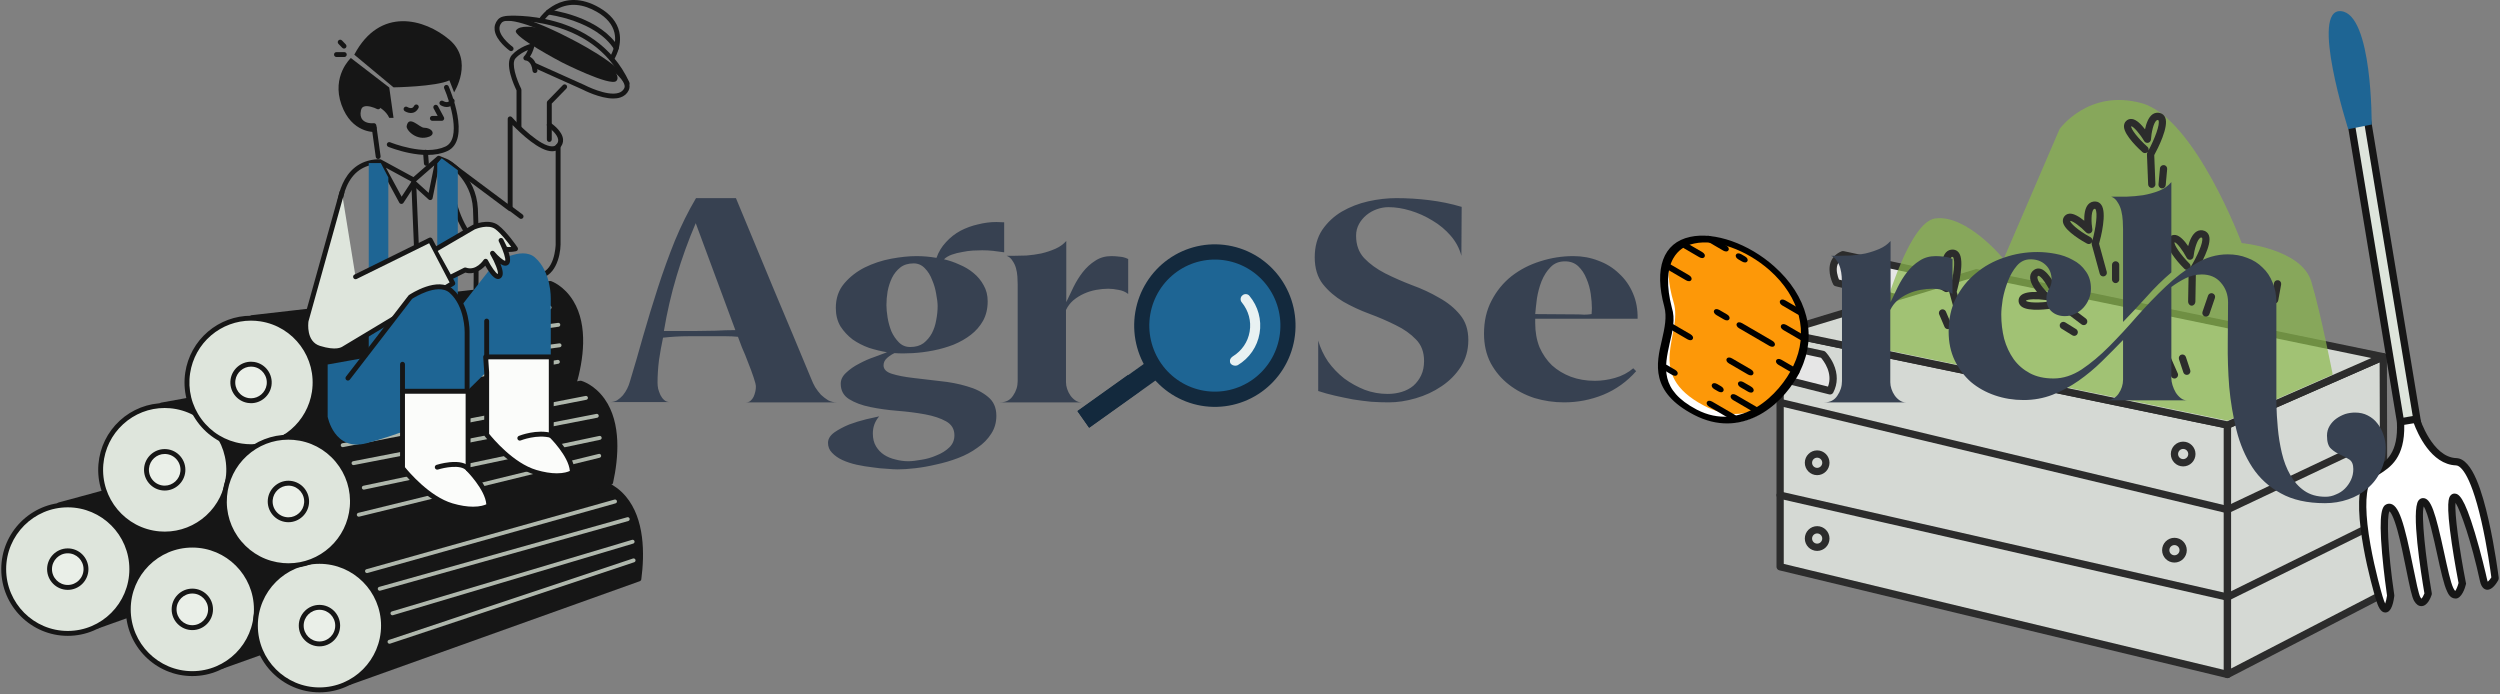 <svg width="450" height="125" viewBox="0 0 450 125" fill="none" xmlns="http://www.w3.org/2000/svg">
<rect x="0" y="0" width="450" height="125" fill="#808080" stroke="none"/>
<g opacity="0.8">
<path d="M357.301 57.615L330.547 50.878C330.547 50.878 328.626 47.13 331.734 45.846L356.011 51.056C356.011 51.056 359.089 54.181 357.301 57.615Z" fill="white"/>
<path d="M357.301 58.271C357.248 58.271 357.195 58.264 357.142 58.251L330.388 51.514C330.205 51.468 330.052 51.346 329.966 51.178C329.92 51.09 328.862 48.989 329.526 47.179C329.85 46.296 330.509 45.643 331.485 45.24C331.607 45.19 331.742 45.177 331.871 45.205L356.148 50.416C356.273 50.442 356.386 50.505 356.476 50.596C356.511 50.631 357.334 51.475 357.922 52.778C358.722 54.552 358.707 56.33 357.88 57.919C357.766 58.139 357.54 58.271 357.301 58.271ZM331.014 50.319L356.931 56.846C357.855 54.422 356.154 52.214 355.669 51.653L331.806 46.532C331.275 46.789 330.929 47.151 330.753 47.632C330.4 48.593 330.802 49.799 331.014 50.319Z" fill="#161616"/>
<path d="M320.292 59.8V102.018L400.812 121.405V76.507L320.292 59.8Z" fill="#EAEFE8"/>
<path d="M400.942 122.061C400.892 122.061 400.84 122.055 400.79 122.042L320.27 102.656C319.976 102.585 319.769 102.322 319.769 102.018V59.8C319.769 59.603 319.857 59.416 320.01 59.292C320.162 59.167 320.362 59.117 320.555 59.158L401.075 75.865C401.378 75.928 401.596 76.197 401.596 76.507V121.405C401.596 121.606 401.504 121.795 401.347 121.92C401.231 122.012 401.088 122.061 400.942 122.061ZM321.076 101.502L400.289 120.573V77.041L321.076 60.605V101.502Z" fill="#161616"/>
<path d="M400.812 76.507L428.92 64.216L429.007 106.827L400.812 121.405V76.507Z" fill="#EAEFE8"/>
<path d="M400.942 122.061C400.824 122.061 400.707 122.029 400.602 121.965C400.408 121.846 400.289 121.634 400.289 121.405V76.507C400.289 76.247 400.443 76.011 400.681 75.906L428.724 63.616C428.925 63.528 429.158 63.546 429.343 63.668C429.527 63.788 429.639 63.994 429.639 64.215L429.758 106.826C429.759 107.072 429.622 107.298 429.404 107.41L401.242 121.988C401.148 122.036 401.045 122.061 400.942 122.061ZM401.596 76.936V120.329L428.45 106.429L428.335 65.217L401.596 76.936Z" fill="#161616"/>
<path d="M320.523 59.8L355.762 49.1L428.996 64.216L400.962 76.507L320.523 59.8Z" fill="#EAEFE8"/>
<path d="M400.962 77.163C400.918 77.163 400.874 77.158 400.83 77.149L320.391 60.442C320.098 60.381 319.884 60.129 319.87 59.829C319.857 59.53 320.048 59.259 320.334 59.172L355.572 48.472C355.677 48.441 355.788 48.435 355.894 48.457L429.127 63.574C429.406 63.632 429.616 63.864 429.645 64.148C429.675 64.432 429.518 64.703 429.257 64.817L401.224 77.108C401.141 77.144 401.052 77.163 400.962 77.163ZM323.172 59.681L400.891 75.823L426.848 64.443L355.793 49.775L323.172 59.681Z" fill="#161616"/>
<path d="M400.942 92.391C400.892 92.391 400.84 92.385 400.79 92.373L320.371 73.098C320.02 73.014 319.804 72.66 319.887 72.308C319.971 71.956 320.324 71.739 320.675 71.823L400.871 91.044L427.854 78.29C428.181 78.136 428.57 78.276 428.724 78.604C428.878 78.931 428.738 79.322 428.411 79.476L401.221 92.328C401.133 92.37 401.038 92.391 400.942 92.391Z" fill="#161616"/>
<path d="M400.942 108.134C400.894 108.134 400.845 108.128 400.797 108.118L320.277 89.768C319.925 89.687 319.705 89.336 319.785 88.983C319.865 88.63 320.214 88.407 320.567 88.489L400.861 106.788L428.707 93.04C429.03 92.879 429.422 93.014 429.582 93.339C429.741 93.663 429.608 94.056 429.284 94.216L401.231 108.067C401.14 108.111 401.042 108.134 400.942 108.134Z" fill="#161616"/>
<path d="M392.969 83.954C391.744 83.954 390.747 82.954 390.747 81.725C390.747 80.496 391.744 79.496 392.969 79.496C394.194 79.496 395.191 80.496 395.191 81.725C395.191 82.954 394.194 83.954 392.969 83.954ZM392.969 80.807C392.464 80.807 392.054 81.219 392.054 81.725C392.054 82.231 392.464 82.642 392.969 82.642C393.473 82.642 393.884 82.231 393.884 81.725C393.884 81.219 393.473 80.807 392.969 80.807Z" fill="#161616"/>
<path d="M391.4 101.262C390.175 101.262 389.178 100.262 389.178 99.033C389.178 97.804 390.175 96.804 391.4 96.804C392.626 96.804 393.622 97.804 393.622 99.033C393.622 100.262 392.626 101.262 391.4 101.262ZM391.4 98.115C390.896 98.115 390.485 98.527 390.485 99.033C390.485 99.539 390.896 99.951 391.4 99.951C391.905 99.951 392.315 99.539 392.315 99.033C392.315 98.527 391.905 98.115 391.4 98.115Z" fill="#161616"/>
<path d="M327.089 85.528C325.864 85.528 324.867 84.528 324.867 83.298C324.867 82.069 325.864 81.069 327.089 81.069C328.314 81.069 329.311 82.069 329.311 83.298C329.311 84.528 328.314 85.528 327.089 85.528ZM327.089 82.381C326.584 82.381 326.174 82.792 326.174 83.298C326.174 83.805 326.584 84.216 327.089 84.216C327.593 84.216 328.004 83.805 328.004 83.298C328.004 82.792 327.593 82.381 327.089 82.381Z" fill="#161616"/>
<path d="M327.089 99.164C325.864 99.164 324.867 98.164 324.867 96.935C324.867 95.706 325.864 94.706 327.089 94.706C328.314 94.706 329.311 95.706 329.311 96.935C329.311 98.164 328.314 99.164 327.089 99.164ZM327.089 96.017C326.584 96.017 326.174 96.429 326.174 96.935C326.174 97.441 326.584 97.853 327.089 97.853C327.593 97.853 328.004 97.441 328.004 96.935C328.004 96.429 327.593 96.017 327.089 96.017Z" fill="#161616"/>
<path d="M329.409 70.356L302.655 63.619C302.655 63.619 300.733 59.871 303.842 58.586L328.119 63.797C328.119 63.797 331.197 66.922 329.409 70.356Z" fill="white"/>
<path d="M329.409 71.011C329.356 71.011 329.303 71.005 329.25 70.992L302.496 64.255C302.313 64.209 302.159 64.086 302.073 63.919C302.028 63.83 300.97 61.73 301.634 59.92C301.958 59.036 302.617 58.384 303.593 57.981C303.715 57.93 303.85 57.918 303.979 57.946L328.256 63.157C328.38 63.183 328.494 63.246 328.584 63.337C328.619 63.372 329.442 64.216 330.03 65.519C330.83 67.293 330.815 69.071 329.988 70.66C329.873 70.88 329.648 71.011 329.409 71.011ZM303.122 63.06L329.039 69.587C329.962 67.162 328.261 64.954 327.777 64.394L303.914 59.272C303.382 59.53 303.037 59.892 302.861 60.373C302.508 61.333 302.91 62.54 303.122 63.06Z" fill="#161616"/>
<path d="M337.284 62.541C337.284 62.541 342.6 40.159 348.308 39.33C354.016 38.5 360.652 46.629 360.652 46.629L370.724 23.232C370.724 23.232 375.902 15.947 385.481 18.569C395.06 21.192 403.501 43.75 403.501 43.75C403.501 43.75 414.266 44.768 416.035 50.682C417.804 56.595 419.886 67.418 419.886 67.418L400.962 75.721L337.284 62.541Z" fill="#8DC73F" fill-opacity="0.7"/>
<path d="M378.585 49.756C378.298 49.756 378.035 49.565 377.955 49.274L376.522 44.05C376.49 43.934 376.491 43.81 376.524 43.694C376.536 43.653 376.548 43.611 376.56 43.569C376.557 43.575 376.554 43.58 376.551 43.586C376.38 43.905 375.982 44.023 375.666 43.852C375.023 43.504 371.794 41.69 371.367 40.132C371.264 39.755 371.308 39.392 371.494 39.08C371.705 38.727 372.045 38.507 372.45 38.462C373.269 38.37 374.321 39.046 375.164 39.737C375.141 38.696 375.267 37.474 375.872 36.801C376.215 36.42 376.673 36.236 377.196 36.272C377.625 36.301 377.986 36.508 378.24 36.872C379.266 38.338 378.176 42.637 377.831 43.878L379.215 48.926C379.311 49.275 379.107 49.636 378.759 49.732C378.701 49.748 378.642 49.756 378.585 49.756ZM372.62 39.761C372.632 40.103 373.87 41.39 376.286 42.698C376.52 42.824 376.646 43.073 376.628 43.323C377.252 41.008 377.626 38.277 377.17 37.625C377.141 37.583 377.133 37.582 377.109 37.58C376.967 37.573 376.904 37.611 376.843 37.679C376.364 38.21 376.427 40.138 376.62 41.274C376.668 41.558 376.526 41.84 376.27 41.97C376.013 42.099 375.703 42.046 375.504 41.839C374.44 40.728 373.1 39.759 372.647 39.759C372.638 39.759 372.629 39.76 372.62 39.761Z" fill="#161616"/>
<path d="M352.965 58.41C352.678 58.41 352.415 58.219 352.335 57.928L350.902 52.704C350.87 52.588 350.871 52.465 350.904 52.349C350.916 52.307 350.928 52.265 350.94 52.223C350.937 52.229 350.934 52.234 350.931 52.24C350.76 52.559 350.362 52.678 350.046 52.506C349.403 52.158 346.174 50.344 345.747 48.786C345.644 48.409 345.688 48.046 345.874 47.734C346.085 47.381 346.425 47.161 346.83 47.116C347.651 47.024 348.701 47.7 349.544 48.392C349.521 47.35 349.647 46.128 350.252 45.455C350.595 45.074 351.053 44.891 351.576 44.926C352.005 44.955 352.366 45.162 352.62 45.526C353.646 46.992 352.556 51.291 352.211 52.532L353.596 57.58C353.691 57.929 353.487 58.29 353.139 58.386C353.081 58.402 353.022 58.41 352.965 58.41ZM347 48.415C347.012 48.758 348.25 50.044 350.666 51.352C350.9 51.478 351.026 51.727 351.008 51.977C351.632 49.663 352.006 46.931 351.55 46.279C351.521 46.237 351.513 46.236 351.489 46.235C351.347 46.227 351.284 46.266 351.223 46.333C350.744 46.864 350.807 48.792 351 49.928C351.048 50.212 350.906 50.494 350.65 50.624C350.394 50.753 350.083 50.7 349.884 50.493C348.797 49.358 347.417 48.365 347 48.415Z" fill="#161616"/>
<path d="M375.067 58.522C374.931 58.522 374.793 58.479 374.675 58.39L370.359 55.133C370.263 55.06 370.188 54.962 370.144 54.85C370.128 54.81 370.112 54.769 370.096 54.729C370.097 54.735 370.098 54.742 370.099 54.748C370.158 55.105 369.916 55.442 369.56 55.501C368.839 55.62 365.177 56.162 363.892 55.191C363.58 54.956 363.394 54.641 363.351 54.28C363.304 53.871 363.439 53.489 363.732 53.204C364.321 52.631 365.568 52.52 366.657 52.551C366.004 51.74 365.36 50.696 365.429 49.792C365.468 49.281 365.719 48.856 366.155 48.563C366.512 48.322 366.925 48.265 367.347 48.397C369.052 48.929 370.808 53.001 371.291 54.195L375.461 57.342C375.749 57.559 375.807 57.97 375.59 58.26C375.462 58.431 375.266 58.522 375.067 58.522ZM369.455 54.199C369.678 54.199 369.881 54.312 370 54.492C369.084 52.278 367.717 49.886 366.959 49.649C366.91 49.633 366.903 49.638 366.883 49.652C366.767 49.73 366.74 49.802 366.733 49.893C366.678 50.609 367.902 52.096 368.746 52.875C368.957 53.07 369.017 53.38 368.893 53.64C368.769 53.9 368.492 54.049 368.207 54.006C366.656 53.774 364.967 53.836 364.658 54.129C364.957 54.516 367.22 54.558 369.348 54.207C369.384 54.201 369.42 54.199 369.455 54.199Z" fill="#161616"/>
<path d="M387.318 33.828C386.969 33.828 386.68 33.551 386.666 33.199L386.451 27.785C386.446 27.664 386.475 27.544 386.533 27.439C386.554 27.401 386.575 27.364 386.596 27.326C386.592 27.331 386.588 27.335 386.584 27.34C386.345 27.611 385.932 27.637 385.661 27.397C385.113 26.912 382.378 24.41 382.315 22.797C382.3 22.406 382.425 22.062 382.677 21.801C382.962 21.506 383.34 21.369 383.748 21.416C384.564 21.512 385.438 22.41 386.103 23.276C386.316 22.256 386.715 21.095 387.456 20.577C387.876 20.284 388.364 20.21 388.865 20.363C389.277 20.489 389.582 20.773 389.747 21.185C390.414 22.847 388.381 26.786 387.764 27.916L387.972 33.147C387.986 33.508 387.706 33.813 387.345 33.828C387.336 33.828 387.327 33.828 387.318 33.828ZM383.62 22.719C383.51 23.196 384.909 24.981 386.527 26.414C386.725 26.59 386.792 26.86 386.718 27.099C387.849 24.987 388.831 22.413 388.534 21.674C388.515 21.627 388.507 21.625 388.484 21.617C388.35 21.577 388.277 21.6 388.203 21.653C387.615 22.063 387.241 23.954 387.173 25.103C387.156 25.39 386.954 25.633 386.676 25.701C386.396 25.769 386.106 25.647 385.959 25.4C385.157 24.048 384.042 22.775 383.62 22.719Z" fill="#161616"/>
<path d="M394.515 55.021C394.511 55.021 394.507 55.021 394.503 55.021C394.142 55.021 393.855 54.657 393.861 54.295L393.956 48.848C393.958 48.727 393.994 48.595 394.058 48.493C394.082 48.456 394.105 48.412 394.128 48.375C394.124 48.38 394.119 48.381 394.115 48.386C393.86 48.643 393.447 48.642 393.19 48.388C392.671 47.872 390.084 45.217 390.113 43.602C390.12 43.211 390.265 42.874 390.531 42.628C390.833 42.35 391.22 42.235 391.623 42.305C392.432 42.448 393.253 43.394 393.867 44.298C394.138 43.292 394.603 42.155 395.373 41.681C395.808 41.412 396.299 41.367 396.791 41.548C397.195 41.697 397.483 41.998 397.625 42.419C398.196 44.117 395.941 47.932 395.26 49.025L395.168 54.318C395.162 54.676 394.87 55.021 394.515 55.021ZM391.42 43.599C391.283 44.068 392.577 45.931 394.11 47.455C394.299 47.642 394.35 47.917 394.262 48.151C395.512 46.107 396.64 43.592 396.386 42.838C396.37 42.789 396.362 42.787 396.34 42.778C396.207 42.729 396.134 42.75 396.056 42.797C395.446 43.174 394.964 45.04 394.831 46.183C394.798 46.469 394.583 46.7 394.3 46.751C394.018 46.803 393.735 46.664 393.602 46.409C392.879 45.013 391.838 43.678 391.42 43.599Z" fill="#161616"/>
<path d="M380.812 50.957C380.451 50.957 380.159 50.663 380.159 50.301V47.679C380.159 47.316 380.451 47.023 380.812 47.023C381.173 47.023 381.466 47.316 381.466 47.679V50.301C381.466 50.663 381.173 50.957 380.812 50.957Z" fill="#161616"/>
<path d="M397.07 56.988C397 56.988 396.928 56.977 396.858 56.952C396.517 56.834 396.335 56.462 396.452 56.119L397.449 53.212C397.566 52.869 397.937 52.687 398.279 52.805C398.621 52.923 398.802 53.295 398.685 53.638L397.689 56.545C397.595 56.818 397.342 56.988 397.07 56.988Z" fill="#161616"/>
<path d="M391.4 68.134C391.15 68.134 390.911 67.988 390.803 67.743L389.365 64.482C389.219 64.151 389.368 63.764 389.698 63.617C390.027 63.471 390.414 63.62 390.56 63.952L391.998 67.213C392.144 67.544 391.995 67.931 391.664 68.078C391.579 68.116 391.489 68.134 391.4 68.134Z" fill="#161616"/>
<path d="M393.622 67.478C393.349 67.478 393.094 67.304 393.002 67.029L392.218 64.669C392.104 64.326 392.289 63.954 392.631 63.84C392.975 63.726 393.344 63.911 393.458 64.254L394.242 66.615C394.357 66.958 394.172 67.33 393.829 67.444C393.76 67.467 393.691 67.478 393.622 67.478Z" fill="#161616"/>
<path d="M350.618 59.242C350.364 59.242 350.122 59.093 350.016 58.844L349.055 56.59C348.913 56.257 349.067 55.872 349.399 55.729C349.731 55.588 350.115 55.742 350.257 56.074L351.218 58.328C351.36 58.661 351.206 59.046 350.874 59.189C350.791 59.225 350.703 59.242 350.618 59.242Z" fill="#161616"/>
<path d="M373.361 60.456C373.244 60.456 373.125 60.424 373.018 60.358L371.057 59.144C370.75 58.954 370.655 58.55 370.845 58.242C371.034 57.934 371.438 57.838 371.744 58.029L373.705 59.243C374.012 59.433 374.107 59.837 373.917 60.145C373.794 60.345 373.58 60.456 373.361 60.456Z" fill="#161616"/>
<path d="M407.478 54.628C407.117 54.628 406.824 54.335 406.824 53.972V51.088C406.824 50.726 407.117 50.432 407.478 50.432C407.839 50.432 408.132 50.726 408.132 51.088V53.972C408.132 54.335 407.839 54.628 407.478 54.628Z" fill="#161616"/>
<path d="M409.439 54.628C409.401 54.628 409.361 54.625 409.322 54.618C408.967 54.553 408.731 54.211 408.796 53.855L409.318 50.971C409.383 50.614 409.723 50.378 410.078 50.443C410.433 50.507 410.669 50.849 410.605 51.205L410.082 54.09C410.024 54.406 409.749 54.628 409.439 54.628Z" fill="#161616"/>
<path d="M389.179 33.911C389.159 33.911 389.139 33.91 389.119 33.908C388.76 33.875 388.495 33.556 388.527 33.196L388.789 30.311C388.821 29.95 389.142 29.683 389.499 29.717C389.858 29.75 390.123 30.069 390.09 30.43L389.829 33.314C389.798 33.655 389.513 33.911 389.179 33.911Z" fill="#161616"/>
</g>
<path d="M435.937 80.851C436.072 81.668 435.522 82.44 434.708 82.575C433.894 82.711 433.124 82.158 432.989 81.342L421.452 11.598C421.316 10.781 421.867 10.009 422.681 9.874C423.495 9.738 424.265 10.291 424.4 11.107L435.937 80.851Z" fill="#DEE5DC"/>
<path d="M434.461 83.251C433.408 83.251 432.517 82.493 432.344 81.449L420.807 11.705C420.713 11.138 420.845 10.567 421.179 10.099C421.512 9.631 422.008 9.321 422.574 9.227C422.691 9.208 422.809 9.198 422.927 9.198C423.981 9.198 424.872 9.956 425.044 11L436.582 80.744C436.776 81.916 435.983 83.027 434.815 83.222C434.698 83.241 434.579 83.251 434.461 83.251ZM422.927 10.509C422.881 10.509 422.834 10.513 422.788 10.52C422.566 10.557 422.373 10.679 422.242 10.862C422.111 11.045 422.06 11.268 422.096 11.49L433.634 81.234C433.709 81.689 434.143 82.005 434.601 81.928C435.058 81.852 435.368 81.417 435.292 80.958L423.755 11.214C423.687 10.806 423.339 10.509 422.927 10.509Z" fill="#161616"/>
<path d="M422.685 23.246L426.903 22.412C426.903 22.412 427.061 2.54 421.388 2.01C415.715 1.48 422.685 23.246 422.685 23.246Z" fill="#1E6594"/>
<path d="M434.917 75.45C434.917 75.45 437.264 82.954 442.118 83.114C446.56 83.261 449.119 104.072 449.119 104.072C449.119 104.072 447.561 106.864 447.031 104.42C446.5 101.976 443.466 89.541 441.818 89.495C440.17 89.449 443.206 104.953 443.206 104.953C443.206 104.953 442.334 108.834 441 106.117C439.667 103.401 437.978 90.134 436.115 90.318C434.252 90.501 437.069 106.872 437.069 106.872C437.069 106.872 436.159 109.66 435.097 107.822C434.036 105.984 432.218 90.418 429.85 91.36C428.087 92.062 430.324 107.2 430.324 107.2C430.324 107.2 429.664 112.363 428.235 107.541C427.572 105.302 423.801 91.745 425.923 86.696C427.009 84.11 432.536 84.709 432.092 75.92L434.917 75.45Z" fill="white"/>
<path d="M429.37 110.255C428.53 110.255 428.058 109.245 427.609 107.728C427.134 106.124 423.03 91.893 425.321 86.442C425.74 85.443 426.634 84.87 427.581 84.263C429.523 83.019 431.725 81.607 431.44 75.954C431.423 75.621 431.658 75.328 431.986 75.273L434.811 74.803C435.132 74.749 435.444 74.942 435.541 75.253C435.564 75.324 437.809 82.316 442.139 82.459C445.079 82.556 446.847 88.808 447.922 93.502C449.11 98.696 449.761 103.94 449.768 103.992C449.784 104.13 449.757 104.309 449.689 104.43C449.406 104.937 448.649 106.155 447.728 106.155C447.728 106.155 447.728 106.155 447.728 106.155C447.269 106.155 446.665 105.853 446.392 104.598C444.843 97.46 442.915 91.949 442 90.501C441.785 92.463 442.721 99.083 443.847 104.836C443.865 104.926 443.907 105.013 443.887 105.102C443.708 105.896 443.069 107.74 442.023 107.741V107.739C440.978 107.74 440.619 106.737 440.457 106.408C439.909 105.291 439.336 102.749 438.698 99.806C438.113 97.111 437.053 92.277 436.267 91.156C435.799 92.873 436.608 100.307 437.719 106.761C437.737 106.866 437.727 106.974 437.693 107.076C437.538 107.552 436.944 109.104 435.849 109.104C435.342 109.104 434.898 108.783 434.533 108.15C434.136 107.463 433.753 105.635 433.112 102.463C432.648 100.169 432.122 97.568 431.545 95.49C430.81 92.849 430.295 92.185 430.103 92.022C429.586 93.056 429.761 98.918 430.971 107.104C430.98 107.164 430.98 107.224 430.973 107.284C430.721 109.256 430.181 110.255 429.37 110.255ZM432.766 76.472C432.897 82.412 430.241 84.115 428.284 85.369C427.447 85.905 426.787 86.329 426.525 86.951C425.691 88.935 425.744 92.776 426.678 98.058C427.499 102.703 428.724 106.892 428.862 107.355C429.054 108.006 429.216 108.404 429.333 108.645C429.461 108.285 429.591 107.733 429.665 107.204C429.577 106.599 429.083 103.115 428.775 99.601C428.11 92.005 428.857 91.05 429.609 90.751C429.755 90.693 429.905 90.664 430.057 90.664C431.782 90.664 432.748 94.066 434.393 102.203C434.866 104.541 435.354 106.958 435.663 107.493C435.747 107.639 435.813 107.719 435.856 107.761C436.012 107.623 436.245 107.215 436.396 106.815C435.765 103.121 433.981 91.867 435.334 90.084C435.571 89.773 435.854 89.685 436.051 89.665C436.085 89.662 436.119 89.66 436.153 89.66C437.572 89.66 438.346 92.124 439.953 99.526C440.521 102.146 441.109 104.855 441.586 105.828C441.742 106.145 441.862 106.302 441.933 106.377C442.123 106.16 442.385 105.54 442.537 104.938C442.404 104.246 441.81 101.118 441.333 97.893C440.205 90.275 440.808 89.541 441.097 89.188C441.281 88.963 441.535 88.84 441.811 88.84C442.575 88.86 443.526 89.422 445.469 95.868C446.561 99.49 447.445 103.249 447.669 104.28C447.715 104.494 447.764 104.627 447.801 104.707C447.975 104.571 448.236 104.256 448.442 103.931C448.305 102.886 447.682 98.314 446.645 93.787C444.532 84.561 442.629 83.787 442.096 83.77C437.589 83.621 435.149 77.993 434.481 76.187L432.766 76.472Z" fill="#161616"/>
<path d="M10.633 90.879L62.783 76.713C62.783 76.713 71.768 78.325 69.695 94.037L17.508 112.712" fill="#161616"/>
<path d="M17.508 113.153C17.327 113.153 17.157 113.041 17.093 112.86C17.012 112.63 17.131 112.378 17.36 112.296L69.293 93.712C69.838 89.346 69.797 83.481 66.68 79.767C65.035 77.808 63.212 77.269 62.794 77.168L10.748 91.305C10.513 91.37 10.272 91.23 10.208 90.995C10.145 90.759 10.283 90.516 10.518 90.453L62.668 76.287C62.73 76.269 62.796 76.266 62.86 76.278C62.958 76.296 65.287 76.737 67.353 79.198C70.742 83.234 70.734 89.527 70.132 94.095C70.11 94.259 69.999 94.398 69.843 94.453L17.656 113.128C17.607 113.145 17.557 113.153 17.508 113.153Z" fill="#161616"/>
<path d="M12.197 114.01C18.564 114.01 23.726 108.832 23.726 102.445C23.726 96.057 18.564 90.879 12.197 90.879C5.829 90.879 0.668 96.057 0.668 102.445C0.668 108.832 5.829 114.01 12.197 114.01Z" fill="#DEE5DC"/>
<path d="M12.197 114.452C5.597 114.452 0.227 109.065 0.227 102.445C0.227 95.824 5.597 90.438 12.197 90.438C18.797 90.438 24.167 95.824 24.167 102.445C24.167 109.065 18.797 114.452 12.197 114.452ZM12.197 91.321C6.083 91.321 1.108 96.311 1.108 102.445C1.108 108.578 6.083 113.568 12.197 113.568C18.311 113.568 23.286 108.578 23.286 102.445C23.286 96.311 18.311 91.321 12.197 91.321Z" fill="#161616"/>
<path d="M12.197 105.736C14.009 105.736 15.478 104.262 15.478 102.444C15.478 100.626 14.009 99.153 12.197 99.153C10.385 99.153 8.916 100.626 8.916 102.444C8.916 104.262 10.385 105.736 12.197 105.736Z" fill="#EAEFE8"/>
<path d="M12.197 106.177C10.145 106.177 8.476 104.503 8.476 102.444C8.476 100.386 10.145 98.711 12.197 98.711C14.249 98.711 15.919 100.386 15.919 102.444C15.919 104.503 14.249 106.177 12.197 106.177ZM12.197 99.594C10.631 99.594 9.356 100.873 9.356 102.444C9.356 104.015 10.631 105.294 12.197 105.294C13.764 105.294 15.038 104.015 15.038 102.444C15.038 100.873 13.764 99.594 12.197 99.594Z" fill="#161616"/>
<path d="M33.055 98.119L85.204 83.953C85.204 83.953 94.19 85.565 92.117 101.277L39.93 119.952" fill="#161616"/>
<path d="M39.93 120.394C39.749 120.394 39.579 120.281 39.515 120.101C39.434 119.871 39.553 119.618 39.782 119.536L91.715 100.953C92.26 96.586 92.219 90.721 89.102 87.008C87.457 85.049 85.634 84.51 85.216 84.408L33.17 98.546C32.935 98.61 32.693 98.471 32.63 98.235C32.567 98 32.705 97.757 32.94 97.694L85.09 83.527C85.152 83.51 85.218 83.507 85.282 83.519C85.38 83.536 87.709 83.978 89.775 86.439C93.163 90.475 93.156 96.768 92.554 101.336C92.532 101.5 92.421 101.638 92.265 101.694L40.078 120.368C40.029 120.386 39.979 120.394 39.93 120.394Z" fill="#161616"/>
<path d="M34.619 121.25C40.986 121.25 46.148 116.072 46.148 109.685C46.148 103.297 40.986 98.119 34.619 98.119C28.251 98.119 23.09 103.297 23.09 109.685C23.09 116.072 28.251 121.25 34.619 121.25Z" fill="#DEE5DC"/>
<path d="M34.619 121.692C28.018 121.692 22.649 116.306 22.649 109.685C22.649 103.064 28.018 97.678 34.619 97.678C41.219 97.678 46.588 103.064 46.588 109.685C46.588 116.306 41.219 121.692 34.619 121.692ZM34.619 98.561C28.504 98.561 23.53 103.551 23.53 109.685C23.53 115.818 28.504 120.808 34.619 120.808C40.733 120.808 45.708 115.818 45.708 109.685C45.708 103.551 40.733 98.561 34.619 98.561Z" fill="#161616"/>
<path d="M34.619 112.976C36.431 112.976 37.9 111.503 37.9 109.685C37.9 107.867 36.431 106.394 34.619 106.394C32.807 106.394 31.337 107.867 31.337 109.685C31.337 111.503 32.807 112.976 34.619 112.976Z" fill="#EAEFE8"/>
<path d="M34.619 113.418C32.567 113.418 30.897 111.743 30.897 109.685C30.897 107.626 32.567 105.952 34.619 105.952C36.671 105.952 38.34 107.626 38.34 109.685C38.34 111.743 36.671 113.418 34.619 113.418ZM34.619 106.835C33.052 106.835 31.778 108.114 31.778 109.685C31.778 111.256 33.052 112.535 34.619 112.535C36.185 112.535 37.459 111.256 37.459 109.685C37.459 108.114 36.185 106.835 34.619 106.835Z" fill="#161616"/>
<path d="M55.938 101.047L108.087 86.88C108.087 86.88 117.073 88.492 115 104.205L62.812 122.879" fill="#161616"/>
<path d="M62.812 123.321C62.632 123.321 62.462 123.209 62.398 123.028C62.316 122.798 62.436 122.545 62.665 122.463L114.598 103.88C115.364 97.745 114.476 92.944 112.025 89.984C110.38 87.998 108.521 87.441 108.097 87.336L56.053 101.473C55.818 101.538 55.576 101.398 55.513 101.162C55.449 100.927 55.588 100.685 55.823 100.621L107.972 86.454C108.035 86.437 108.101 86.434 108.165 86.446C108.263 86.464 110.592 86.905 112.658 89.366C116.047 93.402 116.039 99.695 115.437 104.263C115.415 104.427 115.303 104.566 115.148 104.621L62.96 123.295C62.911 123.313 62.861 123.321 62.812 123.321Z" fill="#161616"/>
<path d="M57.502 124.178C63.869 124.178 69.031 119 69.031 112.612C69.031 106.225 63.869 101.047 57.502 101.047C51.134 101.047 45.972 106.225 45.972 112.612C45.972 119 51.134 124.178 57.502 124.178Z" fill="#DEE5DC"/>
<path d="M57.501 124.619C50.901 124.619 45.532 119.233 45.532 112.612C45.532 105.991 50.901 100.605 57.501 100.605C64.101 100.605 69.471 105.991 69.471 112.612C69.471 119.233 64.101 124.619 57.501 124.619ZM57.501 101.488C51.387 101.488 46.412 106.478 46.412 112.612C46.412 118.746 51.387 123.736 57.501 123.736C63.616 123.736 68.59 118.746 68.59 112.612C68.59 106.478 63.616 101.488 57.501 101.488Z" fill="#161616"/>
<path d="M57.501 115.904C59.313 115.904 60.783 114.43 60.783 112.612C60.783 110.794 59.313 109.321 57.501 109.321C55.689 109.321 54.22 110.794 54.22 112.612C54.22 114.43 55.689 115.904 57.501 115.904Z" fill="#EAEFE8"/>
<path d="M57.501 116.345C55.449 116.345 53.78 114.671 53.78 112.612C53.78 110.554 55.449 108.879 57.501 108.879C59.553 108.879 61.223 110.554 61.223 112.612C61.223 114.671 59.553 116.345 57.501 116.345ZM57.501 109.762C55.935 109.762 54.66 111.041 54.66 112.612C54.66 114.183 55.935 115.462 57.501 115.462C59.068 115.462 60.342 114.183 60.342 112.612C60.342 111.041 59.068 109.762 57.501 109.762Z" fill="#161616"/>
<path d="M29.074 72.908L82.24 63.27C82.24 63.27 91.056 65.647 87.65 81.124L34.062 95.251" fill="#161616"/>
<path d="M34.061 95.692C33.866 95.692 33.688 95.561 33.636 95.363C33.574 95.127 33.714 94.885 33.95 94.823L87.277 80.765C88.564 74.719 88.089 69.859 85.899 66.699C84.43 64.58 82.625 63.865 82.212 63.724L29.152 73.343C28.914 73.387 28.684 73.227 28.641 72.986C28.598 72.746 28.756 72.516 28.996 72.473L82.162 62.835C82.226 62.823 82.292 62.826 82.355 62.843C82.451 62.869 84.734 63.509 86.582 66.138C89.614 70.45 89.07 76.719 88.08 81.219C88.044 81.38 87.922 81.509 87.762 81.551L34.174 95.678C34.136 95.688 34.098 95.692 34.061 95.692Z" fill="#161616"/>
<path d="M29.646 96.13C36.014 96.13 41.175 90.952 41.175 84.565C41.175 78.177 36.014 72.999 29.646 72.999C23.279 72.999 18.117 78.177 18.117 84.565C18.117 90.952 23.279 96.13 29.646 96.13Z" fill="#DEE5DC"/>
<path d="M29.659 96.573C29.315 96.573 28.966 96.558 28.622 96.528C22.046 95.962 17.156 90.134 17.72 83.538C17.978 80.523 19.346 77.74 21.572 75.701C23.785 73.674 26.648 72.557 29.633 72.557C29.977 72.557 30.326 72.572 30.67 72.602C37.246 73.168 42.137 78.996 41.572 85.592C41.314 88.607 39.946 91.39 37.72 93.429C35.507 95.457 32.644 96.573 29.659 96.573ZM29.633 73.441C26.868 73.441 24.216 74.475 22.166 76.353C20.104 78.242 18.837 80.821 18.598 83.614C18.074 89.725 22.605 95.123 28.697 95.648C29.017 95.676 29.34 95.69 29.659 95.69C32.424 95.69 35.076 94.655 37.126 92.777C39.188 90.888 40.455 88.31 40.694 85.517C41.218 79.406 36.687 74.007 30.595 73.483C30.275 73.455 29.952 73.441 29.633 73.441Z" fill="#161616"/>
<path d="M29.646 87.856C31.458 87.856 32.927 86.383 32.927 84.565C32.927 82.747 31.458 81.273 29.646 81.273C27.833 81.273 26.364 82.747 26.364 84.565C26.364 86.383 27.833 87.856 29.646 87.856Z" fill="#EAEFE8"/>
<path d="M29.65 88.298C29.543 88.298 29.434 88.293 29.327 88.284C28.337 88.199 27.439 87.732 26.799 86.969C26.159 86.206 25.853 85.239 25.938 84.245C26.102 82.331 27.729 80.832 29.642 80.832C29.749 80.832 29.857 80.836 29.964 80.845C30.955 80.931 31.853 81.398 32.493 82.161C33.133 82.923 33.439 83.891 33.354 84.884C33.19 86.798 31.563 88.298 29.65 88.298ZM29.642 81.715C28.182 81.715 26.941 82.86 26.815 84.321C26.751 85.079 26.984 85.818 27.473 86.4C27.961 86.982 28.647 87.339 29.403 87.404C29.485 87.411 29.568 87.415 29.65 87.415C31.11 87.415 32.351 86.27 32.476 84.809C32.541 84.05 32.308 83.312 31.819 82.73C31.33 82.147 30.645 81.791 29.889 81.726C29.807 81.719 29.724 81.715 29.642 81.715Z" fill="#161616"/>
<path d="M45.37 57.17L99.049 51.017C99.049 51.017 107.691 53.963 103.291 69.185L48.9 79.79" fill="#161616"/>
<path d="M48.9 80.232C48.693 80.232 48.509 80.085 48.468 79.874C48.422 79.635 48.577 79.403 48.816 79.356L102.942 68.803C104.617 62.853 104.458 57.973 102.477 54.677C101.148 52.466 99.394 51.636 98.991 51.468L45.42 57.609C45.179 57.639 44.96 57.462 44.932 57.22C44.905 56.978 45.078 56.759 45.32 56.731L98.999 50.578C99.063 50.57 99.129 50.577 99.19 50.598C99.285 50.63 101.521 51.418 103.195 54.162C105.941 58.662 104.993 64.882 103.713 69.308C103.667 69.467 103.537 69.587 103.374 69.619L48.984 80.224C48.956 80.229 48.927 80.232 48.9 80.232Z" fill="#161616"/>
<path d="M45.186 80.406C51.553 80.406 56.715 75.228 56.715 68.84C56.715 62.453 51.553 57.275 45.186 57.275C38.818 57.275 33.657 62.453 33.657 68.84C33.657 75.228 38.818 80.406 45.186 80.406Z" fill="#DEE5DC"/>
<path d="M45.2 80.849C44.598 80.849 43.988 80.803 43.389 80.712C40.228 80.23 37.443 78.543 35.547 75.96C33.651 73.377 32.871 70.209 33.351 67.038C33.784 64.182 35.228 61.577 37.417 59.705C39.585 57.852 42.339 56.831 45.171 56.831C45.773 56.831 46.383 56.878 46.982 56.969C53.507 57.963 58.01 64.097 57.019 70.642C56.587 73.499 55.143 76.103 52.953 77.975C50.786 79.829 48.032 80.849 45.2 80.849ZM45.171 57.715C42.548 57.715 39.997 58.661 37.989 60.378C35.96 62.112 34.623 64.524 34.222 67.171C33.777 70.108 34.5 73.044 36.256 75.436C38.012 77.829 40.593 79.392 43.521 79.838C44.077 79.923 44.642 79.966 45.2 79.966C47.823 79.966 50.374 79.02 52.382 77.303C54.41 75.569 55.748 73.156 56.149 70.51C57.067 64.446 52.895 58.764 46.85 57.843C46.294 57.758 45.729 57.715 45.171 57.715Z" fill="#161616"/>
<path d="M45.186 72.132C46.998 72.132 48.467 70.658 48.467 68.84C48.467 67.022 46.998 65.549 45.186 65.549C43.373 65.549 41.904 67.022 41.904 68.84C41.904 70.658 43.373 72.132 45.186 72.132Z" fill="#EAEFE8"/>
<path d="M45.19 72.574C45.003 72.574 44.813 72.559 44.627 72.531C42.598 72.222 41.198 70.315 41.506 68.28C41.78 66.471 43.36 65.107 45.182 65.107C45.369 65.107 45.558 65.121 45.744 65.15C47.773 65.459 49.173 67.366 48.865 69.401C48.591 71.21 47.011 72.574 45.19 72.574ZM45.182 65.991C43.792 65.991 42.586 67.032 42.377 68.413C42.142 69.966 43.211 71.422 44.759 71.658C44.902 71.679 45.047 71.691 45.19 71.691C46.58 71.691 47.785 70.649 47.994 69.269C48.229 67.715 47.16 66.259 45.612 66.023C45.47 66.001 45.325 65.991 45.182 65.991Z" fill="#161616"/>
<path d="M51.342 78.607L104.509 68.969C104.509 68.969 113.324 71.346 109.918 86.823L56.33 100.95" fill="#161616"/>
<path d="M56.33 101.392C56.134 101.392 55.956 101.261 55.904 101.062C55.842 100.826 55.983 100.585 56.218 100.523L109.545 86.465C110.46 82.161 110.92 76.314 108.131 72.347C106.659 70.253 104.889 69.56 104.481 69.423L51.42 79.042C51.181 79.086 50.952 78.926 50.909 78.686C50.865 78.446 51.024 78.216 51.264 78.173L104.43 68.534C104.494 68.523 104.56 68.525 104.623 68.542C104.719 68.568 107.002 69.208 108.85 71.837C111.882 76.149 111.338 82.418 110.348 86.918C110.313 87.08 110.19 87.208 110.03 87.25L56.442 101.377C56.404 101.387 56.367 101.392 56.33 101.392Z" fill="#161616"/>
<path d="M51.914 101.83C58.281 101.83 63.443 96.653 63.443 90.265C63.443 83.878 58.281 78.7 51.914 78.7C45.546 78.7 40.384 83.878 40.384 90.265C40.384 96.653 45.546 101.83 51.914 101.83Z" fill="#DEE5DC"/>
<path d="M51.927 102.273C51.583 102.273 51.234 102.258 50.89 102.228C47.704 101.954 44.816 100.451 42.757 97.998C40.698 95.544 39.715 92.433 39.988 89.238C40.246 86.223 41.614 83.44 43.84 81.401C46.053 79.374 48.915 78.257 51.901 78.257C52.245 78.257 52.593 78.272 52.938 78.302C56.123 78.577 59.012 80.079 61.071 82.532C63.13 84.986 64.113 88.097 63.839 91.292C63.581 94.307 62.213 97.09 59.988 99.129C57.775 101.157 54.912 102.273 51.927 102.273ZM51.901 79.141C49.136 79.141 46.484 80.175 44.434 82.053C42.372 83.942 41.105 86.52 40.865 89.313C40.612 92.274 41.523 95.156 43.431 97.429C45.338 99.702 48.014 101.094 50.965 101.348C51.285 101.376 51.608 101.39 51.927 101.39C54.692 101.39 57.344 100.355 59.394 98.477C61.456 96.588 62.723 94.01 62.962 91.217C63.216 88.257 62.305 85.374 60.397 83.101C58.49 80.828 55.814 79.437 52.863 79.182C52.543 79.155 52.22 79.141 51.901 79.141Z" fill="#161616"/>
<path d="M51.914 93.556C53.726 93.556 55.195 92.083 55.195 90.265C55.195 88.447 53.726 86.974 51.914 86.974C50.102 86.974 48.633 88.447 48.633 90.265C48.633 92.083 50.102 93.556 51.914 93.556Z" fill="#EAEFE8"/>
<path d="M51.918 93.998C51.811 93.998 51.702 93.993 51.595 93.984C50.605 93.899 49.707 93.432 49.067 92.669C48.427 91.906 48.121 90.939 48.206 89.946C48.37 88.031 49.997 86.532 51.91 86.532C52.017 86.532 52.125 86.536 52.232 86.546C54.277 86.722 55.797 88.534 55.622 90.584C55.458 92.499 53.831 93.998 51.918 93.998ZM51.91 87.415C50.45 87.415 49.209 88.56 49.083 90.021C49.019 90.779 49.252 91.518 49.741 92.1C50.229 92.682 50.915 93.039 51.671 93.104C51.753 93.111 51.836 93.115 51.918 93.115C53.378 93.115 54.619 91.97 54.744 90.509C54.878 88.944 53.718 87.56 52.157 87.426C52.075 87.419 51.992 87.415 51.91 87.415Z" fill="#161616"/>
<path d="M66.059 103.151C65.905 103.151 65.764 103.049 65.72 102.893C65.668 102.705 65.777 102.51 65.965 102.457L110.606 89.924C110.794 89.872 110.988 89.981 111.04 90.169C111.093 90.357 110.983 90.552 110.796 90.605L66.154 103.138C66.123 103.147 66.091 103.151 66.059 103.151Z" fill="#AFB7AC"/>
<path d="M68.349 106.332C68.195 106.332 68.053 106.229 68.01 106.073C67.957 105.885 68.067 105.69 68.254 105.638L112.896 93.105C113.084 93.052 113.278 93.162 113.33 93.35C113.382 93.537 113.273 93.733 113.086 93.785L68.444 106.318C68.412 106.327 68.38 106.332 68.349 106.332Z" fill="#AFB7AC"/>
<path d="M70.639 110.749C70.487 110.749 70.347 110.65 70.301 110.496C70.246 110.309 70.352 110.112 70.539 110.057L113.771 97.17C113.957 97.114 114.154 97.221 114.209 97.408C114.264 97.595 114.158 97.792 113.972 97.847L70.739 110.734C70.706 110.744 70.672 110.749 70.639 110.749Z" fill="#AFB7AC"/>
<path d="M70.11 115.873C69.963 115.873 69.825 115.779 69.776 115.631C69.715 115.446 69.815 115.246 69.999 115.185L113.936 100.531C114.121 100.469 114.321 100.57 114.382 100.755C114.443 100.94 114.343 101.14 114.158 101.202L70.222 115.855C70.185 115.867 70.147 115.873 70.11 115.873Z" fill="#AFB7AC"/>
<path d="M61.685 80.487C61.52 80.487 61.373 80.37 61.34 80.201C61.303 80.009 61.428 79.824 61.619 79.787L105.408 71.269C105.599 71.233 105.784 71.358 105.821 71.549C105.858 71.741 105.733 71.926 105.542 71.963L61.753 80.481C61.73 80.485 61.708 80.487 61.685 80.487Z" fill="#AFB7AC"/>
<path d="M63.633 83.717C63.468 83.717 63.321 83.6 63.288 83.431C63.251 83.24 63.376 83.054 63.567 83.017L107.356 74.5C107.547 74.463 107.732 74.588 107.769 74.779C107.806 74.971 107.681 75.156 107.49 75.194L63.701 83.711C63.678 83.715 63.656 83.717 63.633 83.717Z" fill="#AFB7AC"/>
<path d="M65.485 88.133C65.322 88.133 65.176 88.019 65.141 87.853C65.101 87.662 65.223 87.474 65.413 87.434L107.878 78.467C108.067 78.427 108.255 78.549 108.295 78.74C108.335 78.931 108.213 79.119 108.023 79.159L65.558 88.126C65.534 88.131 65.509 88.133 65.485 88.133Z" fill="#AFB7AC"/>
<path d="M64.579 93.006C64.42 93.006 64.276 92.898 64.237 92.736C64.191 92.547 64.307 92.356 64.496 92.309L107.774 81.704C107.963 81.657 108.153 81.773 108.2 81.963C108.246 82.153 108.13 82.344 107.941 82.39L64.663 92.996C64.635 93.003 64.607 93.006 64.579 93.006Z" fill="#AFB7AC"/>
<path d="M57.985 60.599C57.809 60.599 57.657 60.467 57.636 60.287C57.612 60.093 57.75 59.918 57.944 59.894L98.881 55.003C99.073 54.981 99.249 55.118 99.272 55.312C99.295 55.506 99.157 55.682 98.964 55.705L58.027 60.596C58.013 60.598 57.998 60.599 57.985 60.599Z" fill="#AFB7AC"/>
<path d="M73.191 62.508C73.017 62.508 72.866 62.38 72.842 62.202C72.817 62.009 72.952 61.831 73.144 61.805L100.454 58.113C100.646 58.088 100.824 58.222 100.85 58.416C100.876 58.609 100.741 58.787 100.548 58.813L73.239 62.505C73.223 62.507 73.207 62.508 73.191 62.508Z" fill="#AFB7AC"/>
<path d="M60.974 67.904C60.8 67.904 60.649 67.775 60.625 67.598C60.599 67.405 60.734 67.227 60.927 67.201L100.674 61.805C100.866 61.779 101.044 61.914 101.07 62.108C101.096 62.301 100.961 62.479 100.768 62.505L61.021 67.901C61.005 67.903 60.989 67.904 60.974 67.904Z" fill="#AFB7AC"/>
<path d="M59.811 72.334C59.642 72.334 59.493 72.212 59.464 72.04C59.431 71.847 59.561 71.665 59.753 71.632L100.359 64.781C100.55 64.748 100.733 64.878 100.765 65.071C100.798 65.263 100.668 65.446 100.476 65.478L59.87 72.329C59.85 72.333 59.83 72.334 59.811 72.334Z" fill="#AFB7AC"/>
<path d="M96.6 50.136C96.144 50.136 95.653 50.06 95.142 49.911C95.111 49.902 95.081 49.889 95.053 49.874L87.194 45.556C86.932 45.423 80.506 41.992 80.448 29.411C80.448 29.243 80.541 29.09 80.69 29.014C80.839 28.939 81.018 28.954 81.152 29.054L91.388 36.694V21.398C91.388 21.215 91.501 21.05 91.672 20.985C91.843 20.92 92.036 20.967 92.157 21.104C93.453 22.561 97.273 26.343 99.372 26.343C99.696 26.343 99.954 26.249 100.158 26.057C100.286 25.936 100.473 25.903 100.635 25.973C100.796 26.043 100.9 26.203 100.9 26.379V44.044C100.863 46.156 99.916 50.136 96.6 50.136ZM95.433 49.075C95.848 49.193 96.24 49.252 96.6 49.252C99.889 49.252 100.019 44.088 100.019 44.036V27.134C99.843 27.196 99.603 27.227 99.372 27.227C97.116 27.227 93.769 24.06 92.269 22.514V37.573C92.269 37.74 92.175 37.893 92.026 37.968C91.877 38.043 91.699 38.027 91.566 37.928L81.345 30.299C81.452 33.688 82.122 38.134 84.495 41.656C86.036 43.944 87.591 44.768 87.607 44.776L95.433 49.075Z" fill="#161616"/>
<path d="M93.414 23.249C93.171 23.249 92.974 23.052 92.974 22.808V16.264C92.581 15.465 90.73 11.475 92.125 9.922C93.507 8.384 95.547 7.893 95.633 7.872C95.782 7.838 95.937 7.882 96.045 7.99C96.153 8.098 96.197 8.255 96.162 8.403C96.151 8.452 95.925 9.4 95.39 10.217C95.924 10.497 96.579 11.149 96.734 12.66C96.759 12.902 96.584 13.119 96.342 13.144C96.099 13.17 95.883 12.993 95.858 12.751C95.67 10.927 94.651 10.888 94.64 10.887C94.464 10.884 94.307 10.776 94.241 10.613C94.174 10.449 94.211 10.262 94.334 10.136C94.634 9.83 94.869 9.394 95.034 9.003C94.387 9.266 93.473 9.741 92.779 10.514C91.977 11.407 92.984 14.328 93.807 15.96C93.838 16.022 93.855 16.09 93.855 16.159V22.808C93.854 23.052 93.657 23.249 93.414 23.249Z" fill="#161616"/>
<path d="M98.874 25.547C98.631 25.547 98.434 25.349 98.434 25.105V18.471C98.434 18.355 98.479 18.245 98.559 18.162L101.324 15.317C101.493 15.143 101.772 15.139 101.946 15.309C102.12 15.48 102.124 15.759 101.954 15.934L99.315 18.65V25.105C99.315 25.349 99.118 25.547 98.874 25.547Z" fill="#161616"/>
<path d="M110.382 17.731C108.003 17.731 105.071 16.23 104.812 16.095L96.071 12.172C95.849 12.073 95.749 11.812 95.849 11.589C95.948 11.366 96.209 11.266 96.43 11.366L105.184 15.294C105.193 15.298 105.201 15.302 105.209 15.306C105.249 15.327 109.239 17.403 111.375 16.711C111.84 16.56 112.164 16.29 112.366 15.885C112.465 15.686 112.468 15.453 112.374 15.173C111.571 12.775 104.646 8.908 102.045 7.621C97.826 5.364 91.402 2.786 90.29 4.1C89.98 4.467 89.856 4.863 89.912 5.313C90.102 6.849 92.235 8.39 92.256 8.405C92.454 8.547 92.501 8.822 92.359 9.021C92.218 9.22 91.944 9.266 91.746 9.125C91.645 9.053 89.278 7.346 89.038 5.424C88.951 4.724 89.146 4.087 89.618 3.528C90.531 2.451 92.929 2.7 96.95 4.292C99.781 5.413 102.421 6.821 102.447 6.835C102.83 7.024 112.125 11.657 113.209 14.891C113.379 15.398 113.36 15.866 113.153 16.28C112.844 16.9 112.337 17.328 111.645 17.552C111.258 17.677 110.83 17.73 110.382 17.731Z" fill="#161616"/>
<path d="M112.883 15.446C112.717 15.446 112.557 15.351 112.483 15.189C110.079 9.954 105.795 6.435 99.751 4.731C95.213 3.451 91.333 3.734 91.294 3.736C91.048 3.755 90.839 3.574 90.821 3.33C90.802 3.087 90.983 2.875 91.225 2.856C91.388 2.843 95.277 2.557 99.961 3.872C104.305 5.092 110.142 7.981 113.283 14.819C113.385 15.041 113.288 15.303 113.067 15.405C113.007 15.433 112.945 15.446 112.883 15.446Z" fill="#161616"/>
<path d="M110.107 10.997C110.022 10.997 109.937 10.972 109.861 10.921C109.66 10.784 109.607 10.509 109.743 10.307C109.756 10.287 111.13 8.199 110.603 5.907C110.264 4.431 109.214 3.171 107.48 2.16C104.927 0.671 102.541 0.474 100.39 1.573C98.781 2.395 97.918 3.654 97.909 3.667C97.773 3.869 97.499 3.921 97.297 3.785C97.096 3.648 97.044 3.373 97.18 3.171C97.219 3.113 101.156 -2.549 107.923 1.397C109.879 2.537 111.07 3.991 111.463 5.717C112.072 8.388 110.538 10.705 110.472 10.802C110.387 10.929 110.249 10.997 110.107 10.997Z" fill="#161616"/>
<path d="M110.933 9.099C110.786 9.099 110.643 9.025 110.559 8.891C107.322 3.707 98.741 2.627 98.655 2.616C98.413 2.587 98.241 2.368 98.269 2.125C98.298 1.883 98.518 1.711 98.758 1.739C98.851 1.75 101.047 2.018 103.696 2.965C107.235 4.23 109.866 6.117 111.306 8.422C111.435 8.629 111.372 8.902 111.166 9.031C111.093 9.077 111.012 9.099 110.933 9.099Z" fill="#161616"/>
<path d="M100.397 26.821C100.282 26.821 100.168 26.776 100.081 26.686C99.912 26.512 99.916 26.232 100.09 26.062C100.378 25.782 100.503 25.485 100.472 25.153C100.384 24.21 99.104 23.167 98.619 22.845C98.416 22.71 98.36 22.436 98.494 22.233C98.628 22.03 98.901 21.974 99.104 22.107C99.318 22.249 101.204 23.537 101.349 25.07C101.405 25.668 101.182 26.23 100.704 26.696C100.618 26.779 100.508 26.821 100.397 26.821Z" fill="#161616"/>
<path d="M73.958 20.344C73.383 20.344 72.907 20.041 72.845 19.999C72.642 19.864 72.587 19.59 72.721 19.387C72.855 19.184 73.127 19.128 73.33 19.262C73.448 19.338 73.821 19.52 74.122 19.44C74.293 19.395 74.433 19.265 74.548 19.043C74.661 18.827 74.927 18.744 75.142 18.856C75.358 18.969 75.441 19.236 75.329 19.453C75.036 20.014 74.628 20.222 74.338 20.296C74.209 20.33 74.081 20.344 73.958 20.344Z" fill="#161616"/>
<path d="M80.408 19.265C79.833 19.265 79.357 18.962 79.295 18.921C79.092 18.786 79.037 18.512 79.171 18.308C79.305 18.106 79.577 18.05 79.78 18.183C79.899 18.26 80.271 18.441 80.572 18.362C80.743 18.316 80.883 18.186 80.998 17.965C81.111 17.748 81.377 17.665 81.593 17.778C81.808 17.891 81.891 18.158 81.779 18.374C81.486 18.936 81.079 19.143 80.788 19.218C80.659 19.251 80.531 19.265 80.408 19.265Z" fill="#161616"/>
<path d="M76.907 27.892C75.907 27.892 74.811 27.771 73.626 27.529C71.535 27.103 69.963 26.454 69.897 26.427C69.673 26.334 69.566 26.075 69.659 25.85C69.752 25.625 70.01 25.517 70.235 25.611C70.296 25.636 76.401 28.133 80.17 26.38C83.126 25.006 81.014 18.35 79.952 15.902C79.855 15.678 79.957 15.418 80.18 15.32C80.402 15.222 80.662 15.325 80.759 15.549C80.929 15.941 84.874 25.167 80.54 27.182C79.524 27.655 78.308 27.892 76.907 27.892Z" fill="#161616"/>
<path d="M68.069 28.617C67.853 28.617 67.664 28.457 67.634 28.236L66.921 23.07C65.964 23.062 65.117 22.728 64.6 22.142C64.226 21.717 63.837 20.947 64.107 19.691C64.272 18.929 64.713 18.576 65.054 18.414C66.27 17.838 68.07 18.735 68.272 18.839C68.488 18.951 68.573 19.217 68.462 19.434C68.35 19.651 68.085 19.735 67.869 19.625C67.427 19.397 66.129 18.881 65.43 19.213C65.277 19.285 65.064 19.433 64.968 19.877C64.814 20.596 64.912 21.161 65.261 21.557C65.667 22.019 66.416 22.249 67.263 22.173C67.496 22.15 67.706 22.319 67.738 22.552L68.506 28.115C68.54 28.356 68.371 28.58 68.13 28.613C68.11 28.616 68.09 28.617 68.069 28.617Z" fill="#161616"/>
<path d="M70.067 21.218H70.834L70.067 15.752L63.156 10.44C63.156 10.44 59.623 13.69 61.467 18.857C63.309 24.023 67.459 23.755 67.459 23.755C67.459 23.755 68.288 22.675 67.302 22.613C66.295 22.549 64.457 22.232 64.538 19.812C64.614 17.528 68.992 18.744 70.067 21.218Z" fill="#161616"/>
<path d="M63.77 9.843L70.834 15.725C70.834 15.725 78.436 15.62 80.893 14.465L81.738 16.622C81.738 16.622 85.347 10.922 80.893 7.147C76.44 3.373 68.377 1.139 63.77 9.843Z" fill="#161616"/>
<path d="M59.009 66.011C58.901 66.011 58.796 65.972 58.714 65.898C58.613 65.806 58.56 65.673 58.57 65.537L60.612 37.551C60.623 37.133 60.958 28.975 68.05 28.659C68.111 28.656 68.17 28.666 68.224 28.686C68.34 28.643 68.472 28.65 68.587 28.712L74.415 31.878L78.684 28.151C78.81 28.041 78.987 28.012 79.141 28.076L80.631 28.692C80.646 28.698 80.66 28.704 80.674 28.712C80.879 28.824 85.701 31.518 86.017 37.55C86.321 43.352 86.02 60.669 86.017 60.843C86.014 61.054 85.861 61.233 85.654 61.27L59.086 66.005C59.06 66.009 59.035 66.011 59.009 66.011ZM68.114 29.54C68.106 29.541 68.097 29.541 68.089 29.542C65.415 29.661 63.495 31.028 62.383 33.604C61.531 35.58 61.492 37.56 61.492 37.58C61.492 37.588 61.491 37.597 61.491 37.606L59.489 65.035L85.143 60.464C85.184 57.931 85.416 42.901 85.137 37.597C84.857 32.248 80.585 29.68 80.271 29.498L79.057 28.997L79.023 29.026C79.119 29.128 79.166 29.273 79.136 29.42L77.869 35.659C77.838 35.815 77.725 35.941 77.575 35.991C77.425 36.04 77.259 36.005 77.142 35.898L74.56 33.549L72.624 36.507C72.539 36.636 72.39 36.71 72.238 36.706C72.083 36.699 71.943 36.611 71.869 36.475L68.114 29.54ZM69.472 30.198L72.291 35.404L74.066 32.693L69.472 30.198ZM74.878 32.646L77.161 34.722L78.165 29.776L74.878 32.646Z" fill="#161616"/>
<path d="M69.899 62.74H66.376V29.346H68.544L69.899 31.937V62.74Z" fill="#1E6594"/>
<path d="M75.286 52.701C75.051 52.701 74.856 52.515 74.846 52.278L74.034 32.893C74.024 32.649 74.213 32.443 74.456 32.433C74.696 32.43 74.904 32.612 74.914 32.856L75.726 52.241C75.736 52.484 75.548 52.69 75.305 52.701C75.298 52.701 75.292 52.701 75.286 52.701Z" fill="#161616"/>
<path d="M82.405 62.741H78.706V29.409L79.508 28.484L82.405 30.641V62.741Z" fill="#1E6594"/>
<path d="M58.978 65.61V75.008C58.978 75.008 60.153 81.324 65.966 79.783C71.779 78.243 78.716 75.316 78.716 75.316C78.716 75.316 82.819 73.467 84.508 69.462C86.197 65.457 85.603 60.835 85.603 60.835L58.978 65.61Z" fill="#1E6594"/>
<path d="M61.542 34.645L55.093 57.754C55.093 57.754 54.479 61.759 57.473 62.683C60.468 63.608 61.543 62.991 62.004 62.683C62.465 62.375 81.508 51.001 81.508 51.001L77.438 43.196L64 49.82" fill="#DEE5DC"/>
<path d="M60.187 63.614C59.47 63.614 58.547 63.478 57.344 63.106C54.687 62.286 54.425 59.203 54.658 57.687C54.66 57.669 54.664 57.652 54.669 57.635L61.118 34.527C61.183 34.292 61.427 34.155 61.66 34.221C61.895 34.286 62.031 34.53 61.965 34.765L55.525 57.846C55.477 58.19 55.094 61.487 57.603 62.262C60.502 63.157 61.448 62.524 61.76 62.316C62.194 62.026 78.226 52.447 80.924 50.836L77.247 43.783L64.194 50.217C63.976 50.324 63.712 50.234 63.605 50.015C63.498 49.796 63.588 49.532 63.806 49.424L77.244 42.8C77.458 42.694 77.717 42.779 77.828 42.991L81.898 50.796C82.006 51.004 81.934 51.261 81.733 51.381C75.154 55.31 62.614 62.807 62.248 63.051C61.839 63.325 61.231 63.614 60.187 63.614Z" fill="#161616"/>
<path d="M79.511 21.748H77.825C77.582 21.748 77.385 21.55 77.385 21.306C77.385 21.062 77.582 20.864 77.825 20.864H78.774L78.05 19.513C77.935 19.298 78.015 19.03 78.229 18.915C78.443 18.799 78.71 18.879 78.826 19.095L79.899 21.097C79.972 21.234 79.969 21.399 79.889 21.533C79.81 21.666 79.666 21.748 79.511 21.748Z" fill="#161616"/>
<path d="M79.507 59.582L88.993 47.443C88.993 47.443 93.836 44.171 96.309 46.359C99.269 48.978 99.139 53.748 99.139 53.748V78.397C99.139 78.397 102.955 82.094 102.955 85.021C102.955 85.021 101.062 86.408 96.344 85.021C91.625 83.635 87.513 78.243 87.513 78.243V66.997L79.508 74.858" fill="#1E6594"/>
<path d="M64.378 65.569L73.903 53.44C73.903 53.44 78.805 50.174 81.278 52.362C84.238 54.981 84.166 59.757 84.166 59.757V84.405C84.166 84.405 87.943 88.102 87.943 91.029C87.943 91.029 85.982 92.416 81.263 91.029C76.545 89.643 72.365 84.251 72.365 84.251V65.567" fill="#1E6594"/>
<path d="M72.453 70.956C72.21 70.956 72.013 70.759 72.013 70.515V65.567C72.013 65.323 72.21 65.126 72.453 65.126C72.696 65.126 72.893 65.323 72.893 65.567V70.515C72.893 70.759 72.696 70.956 72.453 70.956Z" fill="#161616"/>
<path d="M84.079 70.957C83.835 70.957 83.638 70.759 83.638 70.515V59.757C83.639 59.702 83.696 55.154 80.929 52.705C79.812 51.717 78.05 52.056 76.769 52.514C75.493 52.97 74.432 53.63 74.179 53.793L62.972 68.333C62.824 68.526 62.547 68.562 62.355 68.412C62.162 68.263 62.127 67.986 62.276 67.792L73.528 53.193C73.557 53.155 73.591 53.123 73.631 53.096C73.841 52.955 78.815 49.657 81.511 52.042C84.589 54.766 84.519 59.563 84.519 59.766V70.515C84.519 70.759 84.322 70.957 84.079 70.957Z" fill="#161616"/>
<path d="M84.166 84.405V70.515H72.365V84.251C72.365 84.251 76.571 89.643 81.29 91.029C86.009 92.416 87.923 91.029 87.923 91.029C87.923 88.102 84.166 84.405 84.166 84.405Z" fill="#FBFCFA"/>
<path d="M85.157 92.088C83.97 92.088 82.642 91.874 81.21 91.454C79.187 90.859 77.038 89.51 74.824 87.444C73.186 85.916 72.148 84.578 72.105 84.522C72.045 84.444 72.013 84.349 72.013 84.251V70.427C72.013 70.183 72.21 69.985 72.453 69.985H84.255C84.498 69.985 84.695 70.183 84.695 70.427V84.224C85.381 84.933 88.429 88.24 88.429 91.03C88.429 91.172 88.361 91.306 88.245 91.389C88.205 91.418 87.245 92.088 85.157 92.088ZM72.893 84.096C73.526 84.879 77.31 89.387 81.458 90.606C82.809 91.003 84.053 91.204 85.157 91.204C86.439 91.204 87.206 90.93 87.538 90.775C87.33 88.101 83.98 84.754 83.945 84.72C83.861 84.636 83.814 84.523 83.814 84.405V70.868H72.893V84.096Z" fill="#161616"/>
<path d="M84.272 84.847C84.149 84.847 84.028 84.796 83.941 84.696C82.932 83.54 79.915 84.176 78.838 84.518C78.606 84.593 78.359 84.463 78.285 84.231C78.212 83.998 78.34 83.75 78.572 83.676C78.616 83.662 79.666 83.331 80.911 83.202C82.673 83.019 83.915 83.325 84.603 84.114C84.763 84.298 84.745 84.577 84.562 84.737C84.478 84.811 84.375 84.847 84.272 84.847Z" fill="#161616"/>
<path d="M87.513 66.997V78.243C87.513 78.243 91.671 83.635 96.39 85.021C101.108 86.408 102.959 85.021 102.959 85.021C102.959 82.094 99.139 78.397 99.139 78.397V64.331H87.42L87.513 66.997Z" fill="#FBFCFA"/>
<path d="M100.24 86.079C99.064 86.079 97.741 85.866 96.309 85.445C94.286 84.85 92.145 83.501 89.947 81.434C88.321 79.906 87.294 78.567 87.252 78.511C87.193 78.434 87.161 78.34 87.161 78.243V67.011L86.981 64.271C86.973 64.149 87.015 64.029 87.099 63.94C87.182 63.851 87.298 63.8 87.42 63.8H99.227C99.47 63.8 99.667 63.998 99.667 64.242V78.213C100.366 78.924 103.465 82.23 103.465 85.021C103.465 85.161 103.399 85.293 103.286 85.376C103.248 85.405 102.314 86.079 100.24 86.079ZM88.042 78.089C88.666 78.87 92.41 83.379 96.557 84.597C97.909 84.994 99.147 85.196 100.239 85.196C101.497 85.196 102.248 84.924 102.574 84.768C102.364 82.096 98.956 78.748 98.92 78.714C98.835 78.63 98.786 78.516 98.786 78.397V64.684H87.89L88.041 66.968C88.041 66.978 88.042 66.987 88.042 66.997V78.089H88.042Z" fill="#161616"/>
<path d="M87.602 64.773C87.358 64.773 87.161 64.575 87.161 64.331V57.793C87.161 57.549 87.358 57.352 87.602 57.352C87.845 57.352 88.042 57.549 88.042 57.793V64.331C88.042 64.575 87.845 64.773 87.602 64.773Z" fill="#161616"/>
<path d="M93.563 79.312C93.389 79.312 93.224 79.207 93.155 79.035C93.064 78.809 93.173 78.552 93.398 78.46C93.529 78.407 96.642 77.169 99.443 77.972C99.677 78.039 99.812 78.284 99.746 78.518C99.679 78.753 99.435 78.889 99.201 78.822C96.696 78.103 93.757 79.268 93.728 79.28C93.674 79.302 93.618 79.312 93.563 79.312Z" fill="#161616"/>
<path d="M61.973 10.263H60.563C60.32 10.263 60.123 10.066 60.123 9.822C60.123 9.578 60.32 9.38 60.563 9.38H61.973C62.216 9.38 62.413 9.578 62.413 9.822C62.413 10.066 62.216 10.263 61.973 10.263Z" fill="#161616"/>
<path d="M61.927 8.745C61.812 8.745 61.696 8.7 61.61 8.61L60.919 7.891C60.75 7.715 60.755 7.436 60.93 7.266C61.105 7.097 61.384 7.102 61.553 7.278L62.244 7.996C62.413 8.172 62.407 8.452 62.233 8.621C62.147 8.704 62.037 8.745 61.927 8.745Z" fill="#161616"/>
<path d="M76.746 29.85C76.519 29.85 76.326 29.674 76.308 29.442L76.154 27.439C76.136 27.196 76.317 26.984 76.56 26.965C76.803 26.943 77.014 27.128 77.032 27.372L77.186 29.375C77.205 29.618 77.023 29.83 76.781 29.849C76.769 29.85 76.758 29.85 76.746 29.85Z" fill="#161616"/>
<path d="M78.574 44.786L85.27 40.886C85.27 40.886 87.881 39.731 89.417 40.886C90.952 42.041 92.795 44.786 92.795 44.786C92.795 44.786 91.441 45.066 90.928 44.786L90.185 43.274C90.185 43.274 91.901 46.66 91.235 47.278C90.568 47.895 88.649 45.585 88.649 45.585C88.649 45.585 90.645 49.029 89.877 49.695C89.11 50.36 87.42 47.027 87.42 47.027C87.42 47.027 85.885 49.372 83.734 48.589L81.354 49.783" fill="#DEE5DC"/>
<path d="M81.354 50.224C81.193 50.224 81.037 50.134 80.96 49.98C80.851 49.761 80.94 49.496 81.157 49.387L83.537 48.193C83.645 48.139 83.771 48.132 83.885 48.173C85.677 48.825 86.998 46.867 87.053 46.784C87.139 46.653 87.288 46.577 87.445 46.587C87.602 46.596 87.742 46.687 87.813 46.827C88.429 48.042 89.257 49.19 89.606 49.328C89.758 48.953 89.142 47.313 88.268 45.806C88.153 45.608 88.209 45.354 88.396 45.222C88.584 45.091 88.841 45.125 88.987 45.301C89.706 46.165 90.631 46.941 90.935 46.942C91.061 46.602 90.625 45.211 89.973 43.842L89.79 43.469C89.683 43.251 89.771 42.987 89.987 42.878C90.204 42.77 90.467 42.856 90.577 43.073C90.656 43.228 90.739 43.396 90.823 43.574L91.246 44.436C91.421 44.475 91.71 44.477 92.02 44.451C91.401 43.596 90.19 42.019 89.152 41.239C87.908 40.302 85.702 41.184 85.468 41.281L78.795 45.168C78.585 45.29 78.315 45.218 78.193 45.007C78.071 44.797 78.142 44.526 78.353 44.404L85.049 40.503C85.063 40.495 85.078 40.488 85.093 40.481C85.209 40.43 87.959 39.236 89.681 40.532C91.258 41.719 93.084 44.424 93.16 44.539C93.242 44.661 93.258 44.816 93.203 44.953C93.147 45.089 93.028 45.189 92.884 45.218C92.72 45.252 92.116 45.367 91.545 45.349C91.85 46.306 91.964 47.202 91.534 47.601C91.361 47.762 91.137 47.837 90.886 47.822C90.635 47.805 90.356 47.685 90.078 47.51C90.607 48.841 90.632 49.624 90.166 50.028C89.975 50.193 89.733 50.257 89.482 50.207C88.721 50.057 87.85 48.715 87.349 47.827C86.596 48.643 85.285 49.513 83.769 49.065L81.551 50.177C81.488 50.209 81.42 50.224 81.354 50.224Z" fill="#161616"/>
<path d="M93.793 39.401C93.701 39.401 93.608 39.372 93.529 39.313L91.686 37.926C91.492 37.78 91.452 37.503 91.598 37.308C91.744 37.113 92.02 37.074 92.215 37.219L94.058 38.606C94.252 38.752 94.292 39.029 94.146 39.224C94.059 39.34 93.927 39.401 93.793 39.401Z" fill="#161616"/>
<path d="M96.25 4.914C96.25 4.914 93.512 4.435 92.872 5.496C92.232 6.557 101.15 11.23 101.15 11.23C101.15 11.23 109.842 15.621 110.932 14.58C111.86 13.694 109.637 11.663 109.637 11.663C109.637 11.663 98.48 4.952 96.25 4.914Z" fill="#161616"/>
<path d="M73.198 22.7C73.069 23.391 74.977 25.46 77.254 24.6C78.482 24.136 77.743 22.989 76.314 22.989C75.515 22.989 73.59 20.613 73.198 22.7Z" fill="#161616"/>
<g clip-path="url(#clip0_1124_5357)">
<path d="M109.819 72.373C110.27 72.373 110.687 72.269 111.069 72.059C111.45 71.814 111.798 71.517 112.11 71.167C112.422 70.783 112.683 70.38 112.891 69.961C113.099 69.541 113.255 69.139 113.36 68.755C114.158 66.132 114.956 63.388 115.755 60.521C116.588 57.619 117.473 54.717 118.41 51.815C119.347 48.913 120.371 46.081 121.482 43.319C122.628 40.557 123.895 38.005 125.283 35.662H132.468C134.759 41.151 137.016 46.588 139.237 51.972C141.494 57.322 143.767 62.759 146.058 68.283C146.232 68.737 146.457 69.209 146.735 69.699C147.047 70.188 147.395 70.643 147.776 71.062C148.193 71.447 148.627 71.779 149.078 72.059C149.564 72.303 150.067 72.426 150.588 72.426H134.291C134.603 72.426 134.864 72.338 135.072 72.164C135.315 71.954 135.506 71.709 135.645 71.429C135.783 71.115 135.888 70.8 135.957 70.485C136.026 70.171 136.061 69.874 136.061 69.594C136.061 69.279 135.922 68.72 135.645 67.916C135.367 67.076 135.037 66.185 134.655 65.241C134.308 64.297 133.944 63.405 133.562 62.566C133.215 61.692 132.972 61.045 132.833 60.626C132.139 60.556 131.427 60.521 130.698 60.521C129.969 60.521 129.24 60.521 128.511 60.521C126.949 60.521 125.422 60.521 123.929 60.521C122.437 60.521 120.909 60.608 119.347 60.783C119.07 62.077 118.827 63.423 118.618 64.821C118.445 66.22 118.358 67.584 118.358 68.912C118.358 69.227 118.393 69.576 118.462 69.961C118.566 70.346 118.705 70.73 118.879 71.115C119.052 71.464 119.278 71.761 119.556 72.006C119.833 72.251 120.163 72.373 120.545 72.373H109.819ZM125.335 59.577C126.515 59.577 127.678 59.559 128.824 59.525C130.004 59.455 131.184 59.42 132.364 59.42L125.231 40.172C123.912 43.249 122.766 46.413 121.795 49.665C120.823 52.916 120.059 56.221 119.504 59.577H125.335ZM158.257 74.943C157.493 75.817 157.111 76.849 157.111 78.037C157.111 78.946 157.302 79.716 157.684 80.345C158.066 80.974 158.552 81.481 159.142 81.866C159.732 82.25 160.409 82.53 161.172 82.705C161.936 82.915 162.7 83.02 163.463 83.02C164.123 83.02 164.921 82.932 165.859 82.757C166.796 82.618 167.698 82.355 168.566 81.971C169.469 81.621 170.232 81.149 170.857 80.555C171.482 79.96 171.794 79.226 171.794 78.352C171.794 77.233 171.291 76.394 170.284 75.835C169.278 75.275 168.011 74.856 166.483 74.576C164.956 74.296 163.307 74.087 161.537 73.947C159.801 73.807 158.17 73.58 156.643 73.265C155.115 72.95 153.848 72.478 152.842 71.849C151.835 71.22 151.332 70.293 151.332 69.069C151.332 68.335 151.661 67.671 152.321 67.076C152.98 66.447 153.761 65.905 154.664 65.451C155.566 64.961 156.486 64.559 157.424 64.245C158.361 63.895 159.107 63.615 159.662 63.405C158.621 63.231 157.545 62.968 156.434 62.619C155.358 62.234 154.369 61.727 153.466 61.098C152.599 60.434 151.87 59.647 151.28 58.738C150.724 57.794 150.446 56.693 150.446 55.434C150.446 53.686 150.95 52.217 151.956 51.029C152.963 49.84 154.195 48.878 155.653 48.144C157.146 47.41 158.725 46.885 160.391 46.571C162.092 46.256 163.62 46.099 164.973 46.099C166.154 46.099 167.351 46.204 168.566 46.413C168.948 45.33 169.521 44.386 170.284 43.581C171.048 42.742 171.916 42.06 172.888 41.536C173.894 41.012 174.953 40.627 176.064 40.382C177.175 40.103 178.268 39.963 179.344 39.963L180.75 40.015V45.417C180.09 45.312 179.431 45.225 178.771 45.155C178.147 45.085 177.487 45.05 176.793 45.05C176.342 45.05 175.786 45.067 175.127 45.102C174.502 45.137 173.86 45.225 173.2 45.364C172.541 45.469 171.916 45.627 171.326 45.837C170.736 46.046 170.267 46.326 169.92 46.676C170.857 46.885 171.777 47.2 172.679 47.62C173.617 48.004 174.467 48.511 175.231 49.141C175.994 49.77 176.602 50.504 177.053 51.343C177.539 52.182 177.782 53.144 177.782 54.228C177.782 55.556 177.504 56.727 176.949 57.741C176.394 58.72 175.665 59.559 174.762 60.259C173.86 60.958 172.818 61.552 171.638 62.042C170.458 62.496 169.243 62.846 167.993 63.091C166.744 63.336 165.511 63.493 164.297 63.563C163.082 63.633 161.988 63.633 161.016 63.563C160.6 63.737 160.166 64.017 159.715 64.402C159.263 64.786 159.038 65.241 159.038 65.765C159.038 66.465 159.541 66.972 160.548 67.286C161.554 67.601 162.804 67.846 164.297 68.02C165.789 68.195 167.421 68.388 169.191 68.597C170.961 68.772 172.593 69.087 174.085 69.541C175.578 69.961 176.828 70.59 177.834 71.429C178.841 72.234 179.344 73.37 179.344 74.838C179.344 76.062 179.032 77.146 178.407 78.09C177.782 79.069 176.949 79.908 175.908 80.607C174.901 81.341 173.756 81.953 172.471 82.443C171.187 82.932 169.885 83.317 168.566 83.597C167.247 83.911 165.98 84.138 164.765 84.278C163.55 84.418 162.492 84.488 161.589 84.488C161.103 84.488 160.461 84.453 159.662 84.383C158.864 84.348 157.996 84.261 157.059 84.121C156.122 84.016 155.167 83.859 154.195 83.649C153.258 83.439 152.408 83.159 151.644 82.81C150.88 82.46 150.256 82.023 149.77 81.499C149.284 81.009 149.041 80.415 149.041 79.716C149.041 79.016 149.422 78.387 150.186 77.828C150.95 77.303 151.835 76.831 152.842 76.412C153.883 76.027 154.907 75.712 155.914 75.468C156.955 75.223 157.736 75.048 158.257 74.943ZM159.558 54.909C159.558 55.539 159.628 56.29 159.767 57.164C159.905 58.004 160.131 58.825 160.444 59.629C160.791 60.399 161.242 61.063 161.797 61.622C162.353 62.182 163.03 62.461 163.828 62.461C164.8 62.461 165.598 62.234 166.223 61.78C166.848 61.29 167.351 60.696 167.733 59.996C168.115 59.262 168.375 58.476 168.514 57.636C168.688 56.762 168.774 55.923 168.774 55.119C168.774 54.525 168.688 53.791 168.514 52.916C168.375 52.042 168.132 51.203 167.785 50.399C167.473 49.56 167.039 48.861 166.483 48.301C165.928 47.707 165.251 47.41 164.453 47.41C163.481 47.41 162.682 47.655 162.058 48.144C161.433 48.633 160.929 49.263 160.548 50.032C160.201 50.766 159.94 51.57 159.767 52.444C159.628 53.319 159.558 54.14 159.558 54.909ZM180.007 72.426C181.048 72.426 181.829 72.024 182.35 71.22C182.905 70.415 183.183 69.541 183.183 68.597V51.186C183.183 50.766 183.166 50.294 183.131 49.77C183.096 49.245 183.009 48.738 182.871 48.249C182.732 47.76 182.523 47.322 182.246 46.938C182.003 46.518 181.656 46.221 181.204 46.046H182.298C183.027 46.046 183.842 46.029 184.745 45.994C185.647 45.924 186.533 45.801 187.4 45.627C188.303 45.417 189.153 45.137 189.952 44.788C190.75 44.438 191.41 43.966 191.93 43.372V54.385C192.312 53.546 192.746 52.637 193.232 51.658C193.718 50.679 194.273 49.787 194.898 48.983C195.558 48.144 196.304 47.462 197.137 46.938C197.97 46.378 198.942 46.099 200.053 46.099C200.539 46.099 201.042 46.134 201.563 46.204C202.084 46.239 202.587 46.378 203.073 46.623V52.916C202.587 52.532 202.014 52.287 201.355 52.182C200.695 52.042 200.07 51.972 199.48 51.972C198.786 51.972 198.057 52.042 197.293 52.182C196.53 52.322 195.801 52.549 195.106 52.864C194.412 53.179 193.77 53.581 193.18 54.07C192.625 54.56 192.191 55.137 191.878 55.801V68.807C191.878 69.192 191.948 69.594 192.087 70.013C192.225 70.433 192.416 70.817 192.659 71.167C192.902 71.517 193.197 71.814 193.544 72.059C193.892 72.303 194.273 72.426 194.69 72.426H180.007ZM251.334 35.662C253.312 35.662 255.291 35.785 257.27 36.029C259.283 36.274 261.227 36.676 263.101 37.236L263.049 46.046C262.702 44.718 262.06 43.511 261.123 42.428C260.185 41.344 259.092 40.435 257.842 39.7C256.593 38.931 255.274 38.337 253.885 37.917C252.497 37.498 251.178 37.288 249.928 37.288C249.234 37.288 248.54 37.41 247.845 37.655C247.151 37.9 246.526 38.249 245.971 38.704C245.415 39.159 244.964 39.7 244.617 40.33C244.27 40.959 244.096 41.658 244.096 42.428C244.096 44.071 244.582 45.417 245.554 46.466C246.561 47.515 247.811 48.424 249.303 49.193C250.83 49.962 252.462 50.679 254.198 51.343C255.933 51.972 257.547 52.724 259.04 53.598C260.567 54.437 261.817 55.451 262.789 56.64C263.795 57.829 264.299 59.35 264.299 61.203C264.299 63.021 263.847 64.629 262.945 66.028C262.042 67.426 260.88 68.597 259.456 69.541C258.068 70.485 256.523 71.202 254.822 71.692C253.156 72.181 251.542 72.426 249.98 72.426C249.008 72.426 247.967 72.391 246.856 72.321C245.78 72.216 244.686 72.076 243.576 71.901C242.465 71.692 241.372 71.464 240.295 71.22C239.219 70.975 238.213 70.695 237.276 70.38V61.308C237.657 62.636 238.247 63.895 239.046 65.084C239.879 66.237 240.851 67.251 241.962 68.125C243.107 68.965 244.339 69.646 245.658 70.171C246.977 70.66 248.349 70.905 249.772 70.905C250.674 70.905 251.525 70.783 252.323 70.538C253.121 70.293 253.816 69.926 254.406 69.436C254.996 68.912 255.465 68.283 255.812 67.549C256.159 66.814 256.332 65.958 256.332 64.979C256.332 63.37 255.846 62.077 254.874 61.098C253.902 60.084 252.688 59.227 251.23 58.528C249.772 57.794 248.192 57.112 246.492 56.483C244.791 55.853 243.211 55.119 241.753 54.28C240.295 53.406 239.081 52.357 238.109 51.133C237.137 49.875 236.651 48.266 236.651 46.309C236.651 44.386 237.102 42.742 238.004 41.379C238.942 40.015 240.122 38.914 241.545 38.075C243.003 37.236 244.582 36.624 246.283 36.239C248.019 35.855 249.702 35.662 251.334 35.662ZM283.21 46.099C284.807 46.099 286.317 46.378 287.74 46.938C289.163 47.462 290.396 48.231 291.437 49.245C292.513 50.224 293.346 51.413 293.936 52.812C294.526 54.175 294.804 55.696 294.769 57.374H276.337V58.161C276.337 59.769 276.598 61.22 277.118 62.514C277.674 63.773 278.42 64.856 279.357 65.765C280.329 66.639 281.457 67.321 282.742 67.811C284.061 68.3 285.501 68.545 287.063 68.545C288.278 68.545 289.493 68.37 290.708 68.02C291.958 67.671 293.051 67.094 293.988 66.29L294.509 66.814C292.843 68.702 290.864 70.118 288.573 71.062C286.317 71.971 283.974 72.426 281.544 72.426C279.704 72.426 277.917 72.164 276.181 71.639C274.48 71.08 272.953 70.276 271.599 69.227C270.245 68.178 269.152 66.884 268.319 65.346C267.52 63.807 267.121 62.042 267.121 60.049C267.121 57.811 267.572 55.836 268.475 54.123C269.377 52.375 270.575 50.906 272.067 49.717C273.595 48.529 275.313 47.637 277.222 47.043C279.166 46.413 281.162 46.099 283.21 46.099ZM276.337 56.535L283.731 56.588C284.217 56.588 284.685 56.605 285.137 56.64C285.588 56.64 286.039 56.605 286.49 56.535L286.542 55.486C286.542 54.752 286.473 53.895 286.334 52.916C286.195 51.938 285.935 51.011 285.553 50.137C285.206 49.263 284.72 48.529 284.095 47.934C283.47 47.34 282.672 47.043 281.7 47.043C280.624 47.043 279.756 47.392 279.097 48.092C278.437 48.756 277.899 49.595 277.483 50.609C277.101 51.588 276.823 52.619 276.65 53.703C276.511 54.787 276.407 55.731 276.337 56.535ZM328.38 72.426C329.421 72.426 330.202 72.024 330.723 71.22C331.278 70.415 331.556 69.541 331.556 68.597V51.186C331.556 50.766 331.539 50.294 331.504 49.77C331.469 49.245 331.383 48.738 331.244 48.249C331.105 47.76 330.897 47.322 330.619 46.938C330.376 46.518 330.029 46.221 329.578 46.046H330.671C331.4 46.046 332.216 46.029 333.118 45.994C334.021 45.924 334.906 45.801 335.774 45.627C336.676 45.417 337.527 45.137 338.325 44.788C339.123 44.438 339.783 43.966 340.304 43.372V54.385C340.685 53.546 341.119 52.637 341.605 51.658C342.091 50.679 342.647 49.787 343.271 48.983C343.931 48.144 344.677 47.462 345.51 46.938C346.343 46.378 347.315 46.099 348.426 46.099C348.912 46.099 349.415 46.134 349.936 46.204C350.457 46.239 350.96 46.378 351.446 46.623V52.916C350.96 52.532 350.387 52.287 349.728 52.182C349.068 52.042 348.443 51.972 347.853 51.972C347.159 51.972 346.43 52.042 345.667 52.182C344.903 52.322 344.174 52.549 343.48 52.864C342.785 53.179 342.143 53.581 341.553 54.07C340.998 54.56 340.564 55.137 340.251 55.801V68.807C340.251 69.192 340.321 69.594 340.46 70.013C340.599 70.433 340.79 70.817 341.033 71.167C341.275 71.517 341.571 71.814 341.918 72.059C342.265 72.303 342.647 72.426 343.063 72.426H328.38ZM366.738 45.364C367.779 45.364 368.855 45.469 369.966 45.679C371.111 45.889 372.153 46.256 373.09 46.781C374.062 47.27 374.843 47.952 375.433 48.826C376.058 49.665 376.37 50.714 376.37 51.972C376.37 52.602 376.249 53.214 376.006 53.808C375.763 54.402 375.433 54.927 375.017 55.381C374.6 55.836 374.097 56.203 373.507 56.483C372.951 56.762 372.344 56.902 371.684 56.902C370.712 56.902 369.914 56.623 369.289 56.063C368.664 55.504 368.352 54.717 368.352 53.703C368.352 53.039 368.508 52.48 368.82 52.025C369.133 51.535 369.289 50.993 369.289 50.399C369.289 49.245 368.925 48.336 368.196 47.672C367.501 47.008 366.599 46.676 365.488 46.676C364.516 46.676 363.7 47.06 363.041 47.829C362.381 48.599 361.843 49.525 361.427 50.609C361.01 51.658 360.698 52.742 360.49 53.861C360.316 54.979 360.229 55.906 360.229 56.64C360.229 58.144 360.403 59.594 360.75 60.993C361.132 62.356 361.705 63.58 362.468 64.664C363.232 65.713 364.204 66.552 365.384 67.181C366.564 67.811 367.987 68.125 369.654 68.125C371.354 68.125 373.038 67.584 374.704 66.5C376.37 65.381 378.019 64 379.651 62.356C381.317 60.678 382.983 58.878 384.649 56.955C386.35 55.032 388.068 53.249 389.804 51.605C391.574 49.927 393.379 48.546 395.219 47.462C397.059 46.343 398.985 45.784 400.998 45.784C402.283 45.784 403.446 45.994 404.487 46.413C405.563 46.798 406.483 47.375 407.246 48.144C408.045 48.878 408.652 49.787 409.069 50.871C409.52 51.92 409.746 53.091 409.746 54.385V68.965C409.746 70.013 409.746 71.237 409.746 72.636C409.78 74.069 409.867 75.537 410.006 77.041C410.145 78.579 410.388 80.083 410.735 81.551C411.082 83.02 411.585 84.331 412.245 85.484C412.905 86.673 413.738 87.617 414.744 88.317C415.786 89.051 417.07 89.418 418.597 89.418C419.257 89.418 419.882 89.278 420.472 88.998C421.096 88.754 421.635 88.404 422.086 87.949C422.537 87.495 422.902 86.97 423.179 86.376C423.457 85.782 423.596 85.135 423.596 84.436C423.596 83.597 423.353 83.02 422.867 82.705C422.381 82.39 421.826 82.093 421.201 81.813C420.611 81.569 420.073 81.219 419.587 80.764C419.101 80.345 418.858 79.558 418.858 78.404C418.858 77.775 419.014 77.198 419.326 76.674C419.639 76.149 420.038 75.712 420.524 75.363C421.01 75.013 421.548 74.733 422.138 74.524C422.728 74.349 423.318 74.261 423.908 74.261C424.776 74.261 425.54 74.436 426.199 74.786C426.893 75.135 427.466 75.608 427.917 76.202C428.403 76.796 428.768 77.478 429.011 78.247C429.289 79.016 429.427 79.803 429.427 80.607C429.427 82.145 429.132 83.527 428.542 84.75C427.952 86.009 427.154 87.058 426.147 87.897C425.175 88.771 424.012 89.435 422.659 89.89C421.34 90.344 419.951 90.572 418.493 90.572C415.3 90.572 412.644 89.977 410.527 88.788C408.409 87.635 406.708 86.079 405.424 84.121C404.14 82.163 403.185 79.925 402.56 77.408C401.936 74.891 401.502 72.303 401.259 69.646C401.05 66.954 400.964 64.297 400.998 61.675C401.033 59.017 401.05 56.605 401.05 54.437C401.05 53.039 400.617 51.85 399.749 50.871C398.916 49.892 397.77 49.403 396.312 49.403C395.306 49.403 394.334 49.63 393.396 50.084C392.494 50.539 391.644 51.063 390.845 51.658V68.125C390.845 68.475 390.915 68.877 391.053 69.332C391.192 69.786 391.383 70.223 391.626 70.643C391.869 71.027 392.164 71.359 392.511 71.639C392.858 71.919 393.24 72.059 393.657 72.059H379.026C379.998 72.059 380.761 71.674 381.317 70.905C381.872 70.101 382.15 69.244 382.15 68.335V61.203C380.935 62.461 379.668 63.737 378.349 65.031C377.03 66.325 375.624 67.496 374.131 68.545C372.673 69.559 371.111 70.398 369.445 71.062C367.814 71.692 366.078 72.006 364.238 72.006C362.433 72.006 360.715 71.727 359.084 71.167C357.452 70.608 356.012 69.804 354.762 68.755C353.547 67.671 352.575 66.377 351.846 64.874C351.117 63.336 350.753 61.605 350.753 59.682C350.753 57.444 351.187 55.451 352.055 53.703C352.957 51.92 354.155 50.417 355.647 49.193C357.14 47.934 358.841 46.99 360.75 46.361C362.659 45.697 364.655 45.364 366.738 45.364ZM390.845 32.778V49.036C389.283 50.364 387.808 51.815 386.419 53.389C385.031 54.927 383.608 56.448 382.15 57.951V41.274C382.15 40.854 382.132 40.347 382.098 39.753C382.063 39.124 381.976 38.529 381.837 37.97C381.699 37.376 381.473 36.851 381.161 36.397C380.883 35.907 380.501 35.575 380.015 35.4C380.848 35.4 381.768 35.4 382.775 35.4C383.781 35.365 384.771 35.278 385.742 35.138C386.749 34.963 387.704 34.701 388.606 34.351C389.509 34.002 390.255 33.477 390.845 32.778Z" fill="#374151"/>
<g clip-path="url(#clip1_1124_5357)">
<path d="M206.545 65.04L208.644 68.024L196.053 77.01L193.954 74.026L206.545 65.04Z" fill="#13293D"/>
<path d="M232.991 61.07C233.639 57.245 232.752 53.317 230.525 50.151C228.298 46.985 224.914 44.84 221.117 44.187C217.321 43.534 213.422 44.428 210.279 46.671C207.136 48.914 205.006 52.323 204.358 56.148C203.711 59.973 204.597 63.9 206.824 67.066C209.051 70.233 212.435 72.378 216.232 73.031C220.028 73.683 223.927 72.79 227.07 70.547C230.213 68.304 232.343 64.895 232.991 61.07Z" fill="#13293D"/>
<path d="M203.046 67.477L205.145 70.461L196.035 76.963L193.936 73.978L203.046 67.477Z" fill="#13293D"/>
<path d="M230.306 60.608C230.833 57.501 230.112 54.309 228.303 51.737C226.494 49.164 223.744 47.421 220.66 46.891C217.575 46.361 214.407 47.087 211.853 48.909C209.3 50.732 207.569 53.502 207.043 56.609C206.516 59.717 207.237 62.908 209.046 65.481C210.855 68.053 213.605 69.796 216.69 70.326C219.775 70.857 222.942 70.131 225.496 68.308C228.05 66.486 229.78 63.716 230.306 60.608Z" fill="#1E6594"/>
<path d="M222.811 65.72C224.86 64.495 226.315 62.426 226.727 59.993C227.14 57.559 226.448 55.121 224.918 53.281C224.621 52.859 223.979 52.842 223.65 53.156C223.231 53.455 223.213 54.101 223.526 54.433C224.743 55.941 225.259 57.792 224.938 59.685C224.617 61.578 223.522 63.152 221.877 64.168C221.667 64.318 221.442 64.557 221.396 64.828C221.366 65.008 221.41 65.294 221.484 65.399C221.781 65.821 222.407 65.929 222.811 65.72Z" fill="#E8F1F2"/>
</g>
<path d="M300.25 55.281C301.856 61.199 294.221 68.507 305.136 74.185C314.253 78.877 321.245 70.949 323.452 66.142C332.617 46.804 293.741 31.124 300.25 55.281Z" fill="#FD9808"/>
<path d="M306.643 72.974C295.852 67.246 302.974 60.196 301.264 54.464C300.175 50.816 300.112 48.072 300.843 46.16C299.34 47.992 298.882 51.17 300.392 55.986C302.076 61.765 294.98 68.768 305.744 74.543C314.209 79.102 320.58 72.415 322.87 67.781C320.077 72.183 314.196 77.064 306.643 72.974Z" fill="white"/>
<path d="M323.514 67.778C320.343 73.316 313.35 79.028 304.94 74.686C297.033 70.575 298.102 65.536 299.152 61.164C299.638 59.047 300.071 57.022 299.573 55.195C297.699 48.319 299.354 43.684 304.219 42.64C308.586 41.674 314.778 43.864 319.346 47.939C325.363 53.288 327.117 60.216 324.133 66.539C323.989 66.948 323.751 67.363 323.514 67.778ZM301.202 46.482C300.039 48.513 299.944 51.534 300.927 55.367C301.576 57.406 301.09 59.523 300.552 61.733C299.596 66.099 298.704 70.194 305.4 73.723C313.375 77.874 320.341 71.1 322.812 65.832C325.654 59.918 323.987 53.471 318.503 48.617C314.333 44.959 308.833 42.987 304.992 43.828C303.253 44.169 301.995 45.098 301.202 46.482Z" fill="black"/>
<path d="M317.006 74.338C316.848 74.614 316.47 74.64 316.062 74.403L311.98 72.027C311.572 71.79 311.405 71.447 311.564 71.171C311.722 70.894 312.1 70.868 312.508 71.106L316.59 73.481C316.998 73.719 317.165 74.061 317.006 74.338Z" fill="black"/>
<path d="M310.205 70.382C310.046 70.658 309.669 70.684 309.26 70.447L308.58 70.05C308.171 69.813 308.005 69.47 308.163 69.193C308.321 68.916 308.699 68.89 309.108 69.128L309.788 69.524C310.197 69.762 310.363 70.105 310.205 70.382Z" fill="black"/>
<path d="M312.697 75.529C312.538 75.806 312.16 75.832 311.752 75.594L307.67 73.219C307.262 72.981 307.095 72.638 307.254 72.362C307.412 72.085 307.79 72.059 308.198 72.297L312.28 74.672C312.688 74.91 312.855 75.253 312.697 75.529Z" fill="black"/>
<path d="M301.93 67.418C301.772 67.695 301.394 67.721 300.986 67.483L298.944 66.295C298.536 66.057 298.37 65.715 298.528 65.438C298.686 65.161 299.064 65.135 299.472 65.373L301.514 66.561C301.922 66.799 302.089 67.142 301.93 67.418Z" fill="black"/>
<path d="M315.61 70.446C315.451 70.722 315.073 70.748 314.665 70.511L313.304 69.718C312.896 69.481 312.729 69.138 312.887 68.861C313.046 68.585 313.424 68.559 313.832 68.796L315.193 69.588C315.601 69.826 315.768 70.169 315.61 70.446Z" fill="black"/>
<path d="M315.574 67.343C315.416 67.619 315.038 67.645 314.63 67.408L311.228 65.428C310.819 65.191 310.653 64.848 310.811 64.571C310.97 64.295 311.347 64.269 311.756 64.507L315.158 66.486C315.566 66.724 315.732 67.066 315.574 67.343Z" fill="black"/>
<path d="M304.692 61.014C304.534 61.291 304.156 61.317 303.748 61.079L300.346 59.099C299.938 58.862 299.771 58.519 299.93 58.243C300.088 57.966 300.466 57.94 300.874 58.178L304.276 60.157C304.684 60.395 304.851 60.738 304.692 61.014Z" fill="black"/>
<path d="M311.272 57.447C311.114 57.724 310.736 57.75 310.327 57.512L308.966 56.72C308.558 56.482 308.391 56.139 308.55 55.863C308.708 55.586 309.086 55.56 309.494 55.798L310.856 56.59C311.264 56.828 311.43 57.17 311.272 57.447Z" fill="black"/>
<path d="M319.433 62.194C319.275 62.47 318.897 62.496 318.489 62.259L313.046 59.092C312.638 58.855 312.472 58.512 312.63 58.236C312.788 57.959 313.166 57.933 313.574 58.171L319.017 61.337C319.425 61.575 319.591 61.917 319.433 62.194Z" fill="black"/>
<path d="M306.817 46.23C306.659 46.507 306.281 46.533 305.873 46.295L303.151 44.711C302.743 44.474 302.576 44.131 302.735 43.855C302.893 43.578 303.271 43.552 303.679 43.79L306.401 45.373C306.809 45.611 306.976 45.954 306.817 46.23Z" fill="black"/>
<path d="M324.501 56.516C324.343 56.792 323.965 56.818 323.557 56.58L320.835 54.997C320.427 54.759 320.26 54.416 320.419 54.14C320.577 53.863 320.955 53.837 321.363 54.075L324.085 55.659C324.493 55.896 324.66 56.239 324.501 56.516Z" fill="black"/>
<path d="M314.528 47.018C314.369 47.295 313.992 47.321 313.583 47.083L312.903 46.687C312.494 46.449 312.328 46.106 312.486 45.829C312.644 45.553 313.022 45.527 313.431 45.764L314.111 46.161C314.52 46.398 314.686 46.741 314.528 47.018Z" fill="black"/>
<path d="M311.127 45.04C310.968 45.316 310.59 45.343 310.182 45.105L307.461 43.521C307.052 43.283 306.886 42.941 307.044 42.664C307.203 42.388 307.58 42.362 307.989 42.599L310.71 44.183C311.118 44.421 311.285 44.763 311.127 45.04Z" fill="black"/>
<path d="M304.435 50.39C304.276 50.666 303.898 50.692 303.49 50.455L300.088 48.475C299.68 48.237 299.514 47.895 299.672 47.618C299.83 47.342 300.208 47.316 300.616 47.553L304.018 49.533C304.426 49.771 304.593 50.113 304.435 50.39Z" fill="black"/>
<path d="M325.367 61.333C325.209 61.609 324.831 61.635 324.423 61.398L321.021 59.418C320.613 59.18 320.446 58.838 320.605 58.561C320.763 58.285 321.141 58.259 321.549 58.496L324.951 60.476C325.359 60.714 325.525 61.056 325.367 61.333Z" fill="black"/>
<path d="M323.814 67.207C323.655 67.484 323.278 67.51 322.869 67.272L320.148 65.688C319.74 65.45 319.573 65.108 319.731 64.831C319.89 64.555 320.268 64.529 320.676 64.766L323.397 66.35C323.806 66.588 323.972 66.93 323.814 67.207Z" fill="black"/>
</g>
<defs>
<clipPath id="clip0_1124_5357">
<rect width="320" height="59" fill="white" transform="translate(109.559 32)"/>
</clipPath>
<clipPath id="clip1_1124_5357">
<rect width="43.882" height="43.578" fill="white" transform="matrix(-0.167 0.986 -0.986 -0.169 239.623 43.658)"/>
</clipPath>
</defs>
</svg>
